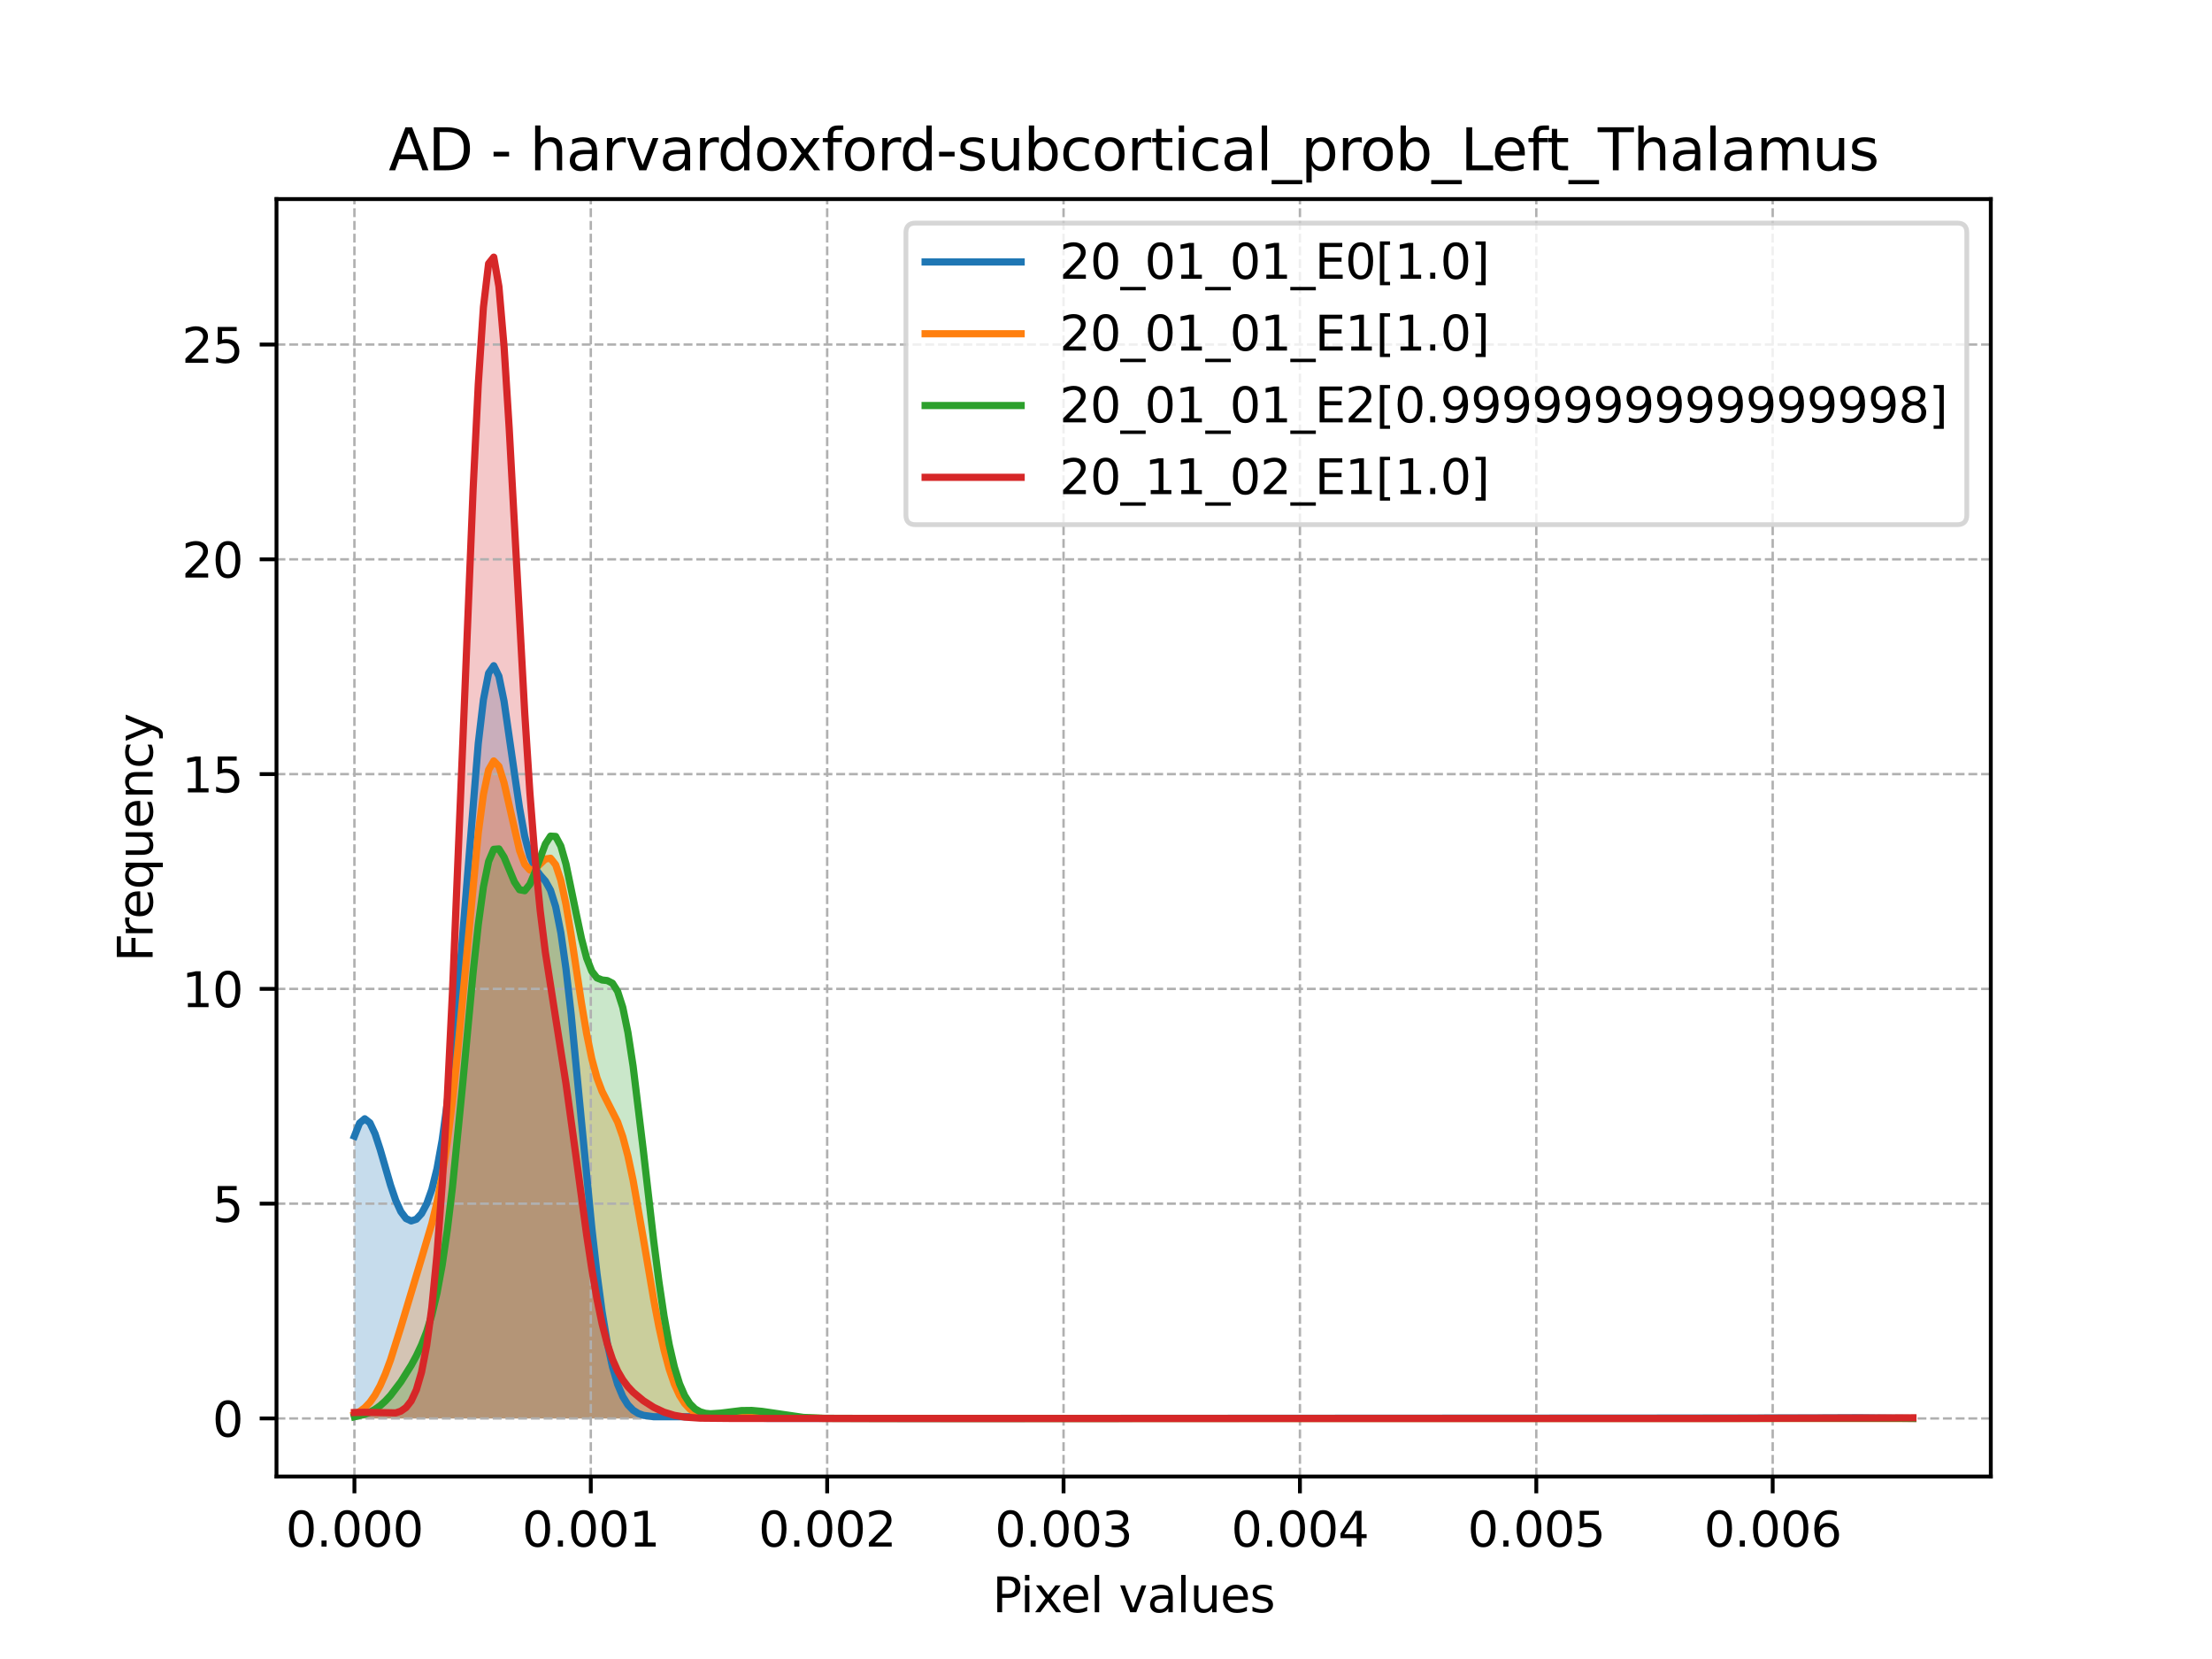 <?xml version="1.0" encoding="utf-8" standalone="no"?>
<!DOCTYPE svg PUBLIC "-//W3C//DTD SVG 1.1//EN"
  "http://www.w3.org/Graphics/SVG/1.1/DTD/svg11.dtd">
<svg xmlns:xlink="http://www.w3.org/1999/xlink" width="460.8pt" height="345.6pt" viewBox="0 0 460.8 345.6" xmlns="http://www.w3.org/2000/svg" version="1.1">
 <defs>
  <style type="text/css">*{stroke-linejoin: round; stroke-linecap: butt}</style>
 </defs>
 <g id="figure_1">
  <g id="patch_1">
   <path d="M 0 345.6 
L 460.8 345.6 
L 460.8 0 
L 0 0 
z
" style="fill: #ffffff"/>
  </g>
  <g id="axes_1">
   <g id="patch_2">
    <path d="M 57.6 307.584 
L 414.72 307.584 
L 414.72 41.472 
L 57.6 41.472 
z
" style="fill: #ffffff"/>
   </g>
   <g id="PolyCollection_1">
    <path d="M 73.833 236.685 
L 73.833 295.488 
L 74.908 295.488 
L 75.983 295.488 
L 77.058 295.488 
L 78.133 295.488 
L 79.208 295.488 
L 80.283 295.488 
L 81.358 295.488 
L 82.433 295.488 
L 83.508 295.488 
L 84.583 295.488 
L 85.658 295.488 
L 86.733 295.488 
L 87.808 295.488 
L 88.883 295.488 
L 89.958 295.488 
L 91.033 295.488 
L 92.108 295.488 
L 93.183 295.488 
L 94.258 295.488 
L 95.333 295.488 
L 96.408 295.488 
L 97.483 295.488 
L 98.558 295.488 
L 99.633 295.488 
L 100.708 295.488 
L 101.783 295.488 
L 102.858 295.488 
L 103.933 295.488 
L 105.008 295.488 
L 106.083 295.488 
L 107.158 295.488 
L 108.233 295.488 
L 109.308 295.488 
L 110.383 295.488 
L 111.458 295.488 
L 112.533 295.488 
L 113.608 295.488 
L 114.683 295.488 
L 115.758 295.488 
L 116.833 295.488 
L 117.908 295.488 
L 118.983 295.488 
L 120.058 295.488 
L 121.133 295.488 
L 122.208 295.488 
L 123.283 295.488 
L 124.358 295.488 
L 125.433 295.488 
L 126.508 295.488 
L 127.583 295.488 
L 128.658 295.488 
L 129.734 295.488 
L 130.809 295.488 
L 131.884 295.488 
L 132.959 295.488 
L 134.034 295.488 
L 135.109 295.488 
L 136.184 295.488 
L 137.259 295.488 
L 138.334 295.488 
L 139.409 295.488 
L 140.484 295.488 
L 141.559 295.488 
L 142.634 295.488 
L 143.709 295.488 
L 144.784 295.488 
L 145.859 295.488 
L 146.934 295.488 
L 148.009 295.488 
L 149.084 295.488 
L 150.159 295.488 
L 151.234 295.488 
L 152.309 295.488 
L 153.384 295.488 
L 154.459 295.488 
L 155.534 295.488 
L 156.609 295.488 
L 157.684 295.488 
L 158.759 295.488 
L 159.834 295.488 
L 160.909 295.488 
L 161.984 295.488 
L 163.059 295.488 
L 164.134 295.488 
L 165.209 295.488 
L 166.284 295.488 
L 167.359 295.488 
L 168.434 295.488 
L 169.509 295.488 
L 170.584 295.488 
L 171.659 295.488 
L 172.734 295.488 
L 173.809 295.488 
L 174.884 295.488 
L 175.959 295.488 
L 177.034 295.488 
L 178.109 295.488 
L 179.184 295.488 
L 180.259 295.488 
L 181.334 295.488 
L 182.409 295.488 
L 183.484 295.488 
L 184.559 295.488 
L 185.634 295.488 
L 186.709 295.488 
L 187.784 295.488 
L 188.859 295.488 
L 189.934 295.488 
L 191.009 295.488 
L 192.084 295.488 
L 193.159 295.488 
L 194.234 295.488 
L 195.309 295.488 
L 196.384 295.488 
L 197.459 295.488 
L 198.534 295.488 
L 199.609 295.488 
L 200.685 295.488 
L 201.76 295.488 
L 202.835 295.488 
L 203.91 295.488 
L 204.985 295.488 
L 206.06 295.488 
L 207.135 295.488 
L 208.21 295.488 
L 209.285 295.488 
L 210.36 295.488 
L 211.435 295.488 
L 212.51 295.488 
L 213.585 295.488 
L 214.66 295.488 
L 215.735 295.488 
L 216.81 295.488 
L 217.885 295.488 
L 218.96 295.488 
L 220.035 295.488 
L 221.11 295.488 
L 222.185 295.488 
L 223.26 295.488 
L 224.335 295.488 
L 225.41 295.488 
L 226.485 295.488 
L 227.56 295.488 
L 228.635 295.488 
L 229.71 295.488 
L 230.785 295.488 
L 231.86 295.488 
L 232.935 295.488 
L 234.01 295.488 
L 235.085 295.488 
L 236.16 295.488 
L 237.235 295.488 
L 238.31 295.488 
L 239.385 295.488 
L 240.46 295.488 
L 241.535 295.488 
L 242.61 295.488 
L 243.685 295.488 
L 244.76 295.488 
L 245.835 295.488 
L 246.91 295.488 
L 247.985 295.488 
L 249.06 295.488 
L 250.135 295.488 
L 251.21 295.488 
L 252.285 295.488 
L 253.36 295.488 
L 254.435 295.488 
L 255.51 295.488 
L 256.585 295.488 
L 257.66 295.488 
L 258.735 295.488 
L 259.81 295.488 
L 260.885 295.488 
L 261.96 295.488 
L 263.035 295.488 
L 264.11 295.488 
L 265.185 295.488 
L 266.26 295.488 
L 267.335 295.488 
L 268.41 295.488 
L 269.485 295.488 
L 270.56 295.488 
L 271.635 295.488 
L 272.711 295.488 
L 273.786 295.488 
L 274.861 295.488 
L 275.936 295.488 
L 277.011 295.488 
L 278.086 295.488 
L 279.161 295.488 
L 280.236 295.488 
L 281.311 295.488 
L 282.386 295.488 
L 283.461 295.488 
L 284.536 295.488 
L 285.611 295.488 
L 286.686 295.488 
L 287.761 295.488 
L 288.836 295.488 
L 289.911 295.488 
L 290.986 295.488 
L 292.061 295.488 
L 293.136 295.488 
L 294.211 295.488 
L 295.286 295.488 
L 296.361 295.488 
L 297.436 295.488 
L 298.511 295.488 
L 299.586 295.488 
L 300.661 295.488 
L 301.736 295.488 
L 302.811 295.488 
L 303.886 295.488 
L 304.961 295.488 
L 306.036 295.488 
L 307.111 295.488 
L 308.186 295.488 
L 309.261 295.488 
L 310.336 295.488 
L 311.411 295.488 
L 312.486 295.488 
L 313.561 295.488 
L 314.636 295.488 
L 315.711 295.488 
L 316.786 295.488 
L 317.861 295.488 
L 318.936 295.488 
L 320.011 295.488 
L 321.086 295.488 
L 322.161 295.488 
L 323.236 295.488 
L 324.311 295.488 
L 325.386 295.488 
L 326.461 295.488 
L 327.536 295.488 
L 328.611 295.488 
L 329.686 295.488 
L 330.761 295.488 
L 331.836 295.488 
L 332.911 295.488 
L 333.986 295.488 
L 335.061 295.488 
L 336.136 295.488 
L 337.211 295.488 
L 338.286 295.488 
L 339.361 295.488 
L 340.436 295.488 
L 341.511 295.488 
L 342.586 295.488 
L 343.662 295.488 
L 344.737 295.488 
L 345.812 295.488 
L 346.887 295.488 
L 347.962 295.488 
L 349.037 295.488 
L 350.112 295.488 
L 351.187 295.488 
L 352.262 295.488 
L 353.337 295.488 
L 354.412 295.488 
L 355.487 295.488 
L 356.562 295.488 
L 357.637 295.488 
L 358.712 295.488 
L 359.787 295.488 
L 360.862 295.488 
L 361.937 295.488 
L 363.012 295.488 
L 364.087 295.488 
L 365.162 295.488 
L 366.237 295.488 
L 367.312 295.488 
L 368.387 295.488 
L 369.462 295.488 
L 370.537 295.488 
L 371.612 295.488 
L 372.687 295.488 
L 373.762 295.488 
L 374.837 295.488 
L 375.912 295.488 
L 376.987 295.488 
L 378.062 295.488 
L 379.137 295.488 
L 380.212 295.488 
L 381.287 295.488 
L 382.362 295.488 
L 383.437 295.488 
L 384.512 295.488 
L 385.587 295.488 
L 386.662 295.488 
L 387.737 295.488 
L 388.812 295.488 
L 389.887 295.488 
L 390.962 295.488 
L 392.037 295.488 
L 393.112 295.488 
L 394.187 295.488 
L 395.262 295.488 
L 396.337 295.488 
L 397.412 295.488 
L 398.487 295.488 
L 398.487 295.481 
L 398.487 295.481 
L 397.412 295.478 
L 396.337 295.473 
L 395.262 295.468 
L 394.187 295.46 
L 393.112 295.45 
L 392.037 295.437 
L 390.962 295.423 
L 389.887 295.406 
L 388.812 295.39 
L 387.737 295.373 
L 386.662 295.358 
L 385.587 295.346 
L 384.512 295.339 
L 383.437 295.336 
L 382.362 295.339 
L 381.287 295.347 
L 380.212 295.36 
L 379.137 295.375 
L 378.062 295.392 
L 376.987 295.409 
L 375.912 295.425 
L 374.837 295.44 
L 373.762 295.453 
L 372.687 295.463 
L 371.612 295.471 
L 370.537 295.477 
L 369.462 295.481 
L 368.387 295.484 
L 367.312 295.485 
L 366.237 295.486 
L 365.162 295.487 
L 364.087 295.488 
L 363.012 295.488 
L 361.937 295.488 
L 360.862 295.488 
L 359.787 295.488 
L 358.712 295.488 
L 357.637 295.488 
L 356.562 295.488 
L 355.487 295.488 
L 354.412 295.488 
L 353.337 295.488 
L 352.262 295.488 
L 351.187 295.488 
L 350.112 295.488 
L 349.037 295.488 
L 347.962 295.488 
L 346.887 295.488 
L 345.812 295.488 
L 344.737 295.488 
L 343.662 295.488 
L 342.586 295.488 
L 341.511 295.488 
L 340.436 295.488 
L 339.361 295.488 
L 338.286 295.488 
L 337.211 295.488 
L 336.136 295.488 
L 335.061 295.488 
L 333.986 295.488 
L 332.911 295.488 
L 331.836 295.488 
L 330.761 295.488 
L 329.686 295.488 
L 328.611 295.488 
L 327.536 295.488 
L 326.461 295.488 
L 325.386 295.488 
L 324.311 295.488 
L 323.236 295.488 
L 322.161 295.488 
L 321.086 295.488 
L 320.011 295.488 
L 318.936 295.488 
L 317.861 295.488 
L 316.786 295.488 
L 315.711 295.488 
L 314.636 295.488 
L 313.561 295.488 
L 312.486 295.488 
L 311.411 295.488 
L 310.336 295.488 
L 309.261 295.488 
L 308.186 295.488 
L 307.111 295.488 
L 306.036 295.488 
L 304.961 295.488 
L 303.886 295.488 
L 302.811 295.488 
L 301.736 295.488 
L 300.661 295.488 
L 299.586 295.488 
L 298.511 295.488 
L 297.436 295.488 
L 296.361 295.488 
L 295.286 295.488 
L 294.211 295.488 
L 293.136 295.488 
L 292.061 295.488 
L 290.986 295.488 
L 289.911 295.488 
L 288.836 295.488 
L 287.761 295.488 
L 286.686 295.488 
L 285.611 295.488 
L 284.536 295.488 
L 283.461 295.488 
L 282.386 295.488 
L 281.311 295.488 
L 280.236 295.488 
L 279.161 295.488 
L 278.086 295.488 
L 277.011 295.488 
L 275.936 295.488 
L 274.861 295.488 
L 273.786 295.488 
L 272.711 295.488 
L 271.635 295.488 
L 270.56 295.488 
L 269.485 295.488 
L 268.41 295.488 
L 267.335 295.488 
L 266.26 295.488 
L 265.185 295.488 
L 264.11 295.488 
L 263.035 295.488 
L 261.96 295.488 
L 260.885 295.488 
L 259.81 295.488 
L 258.735 295.488 
L 257.66 295.488 
L 256.585 295.488 
L 255.51 295.488 
L 254.435 295.488 
L 253.36 295.488 
L 252.285 295.488 
L 251.21 295.488 
L 250.135 295.488 
L 249.06 295.488 
L 247.985 295.488 
L 246.91 295.488 
L 245.835 295.488 
L 244.76 295.488 
L 243.685 295.488 
L 242.61 295.488 
L 241.535 295.488 
L 240.46 295.488 
L 239.385 295.488 
L 238.31 295.488 
L 237.235 295.488 
L 236.16 295.488 
L 235.085 295.488 
L 234.01 295.488 
L 232.935 295.488 
L 231.86 295.488 
L 230.785 295.488 
L 229.71 295.488 
L 228.635 295.488 
L 227.56 295.488 
L 226.485 295.488 
L 225.41 295.488 
L 224.335 295.488 
L 223.26 295.488 
L 222.185 295.488 
L 221.11 295.488 
L 220.035 295.488 
L 218.96 295.488 
L 217.885 295.488 
L 216.81 295.488 
L 215.735 295.488 
L 214.66 295.488 
L 213.585 295.488 
L 212.51 295.488 
L 211.435 295.488 
L 210.36 295.488 
L 209.285 295.488 
L 208.21 295.488 
L 207.135 295.488 
L 206.06 295.488 
L 204.985 295.488 
L 203.91 295.488 
L 202.835 295.488 
L 201.76 295.488 
L 200.685 295.488 
L 199.609 295.488 
L 198.534 295.488 
L 197.459 295.488 
L 196.384 295.488 
L 195.309 295.488 
L 194.234 295.488 
L 193.159 295.488 
L 192.084 295.488 
L 191.009 295.488 
L 189.934 295.488 
L 188.859 295.488 
L 187.784 295.488 
L 186.709 295.488 
L 185.634 295.488 
L 184.559 295.488 
L 183.484 295.488 
L 182.409 295.488 
L 181.334 295.488 
L 180.259 295.488 
L 179.184 295.488 
L 178.109 295.488 
L 177.034 295.488 
L 175.959 295.488 
L 174.884 295.488 
L 173.809 295.488 
L 172.734 295.488 
L 171.659 295.488 
L 170.584 295.488 
L 169.509 295.487 
L 168.434 295.487 
L 167.359 295.486 
L 166.284 295.486 
L 165.209 295.485 
L 164.134 295.483 
L 163.059 295.482 
L 161.984 295.48 
L 160.909 295.477 
L 159.834 295.474 
L 158.759 295.47 
L 157.684 295.465 
L 156.609 295.458 
L 155.534 295.448 
L 154.459 295.434 
L 153.384 295.416 
L 152.309 295.392 
L 151.234 295.362 
L 150.159 295.326 
L 149.084 295.286 
L 148.009 295.243 
L 146.934 295.2 
L 145.859 295.161 
L 144.784 295.129 
L 143.709 295.107 
L 142.634 295.097 
L 141.559 295.1 
L 140.484 295.114 
L 139.409 295.134 
L 138.334 295.153 
L 137.259 295.159 
L 136.184 295.132 
L 135.109 295.04 
L 134.034 294.836 
L 132.959 294.447 
L 131.884 293.769 
L 130.809 292.659 
L 129.734 290.932 
L 128.658 288.365 
L 127.583 284.716 
L 126.508 279.752 
L 125.433 273.292 
L 124.358 265.265 
L 123.283 255.755 
L 122.208 245.045 
L 121.133 233.619 
L 120.058 222.128 
L 118.983 211.306 
L 117.908 201.856 
L 116.833 194.304 
L 115.758 188.887 
L 114.683 185.469 
L 113.608 183.545 
L 112.533 182.32 
L 111.458 180.873 
L 110.383 178.358 
L 109.308 174.21 
L 108.233 168.306 
L 107.158 161.032 
L 106.083 153.239 
L 105.008 146.1 
L 103.933 140.878 
L 102.858 138.68 
L 101.783 140.232 
L 100.708 145.742 
L 99.633 154.862 
L 98.558 166.773 
L 97.483 180.352 
L 96.408 194.385 
L 95.333 207.77 
L 94.258 219.681 
L 93.183 229.64 
L 92.108 237.519 
L 91.033 243.462 
L 89.958 247.775 
L 88.883 250.801 
L 87.808 252.818 
L 86.733 253.989 
L 85.658 254.346 
L 84.583 253.841 
L 83.508 252.409 
L 82.433 250.05 
L 81.358 246.893 
L 80.283 243.226 
L 79.208 239.484 
L 78.133 236.196 
L 77.058 233.902 
L 75.983 233.06 
L 74.908 233.961 
L 73.833 236.685 
z
" clip-path="url(#pfddb745ac1)" style="fill: #1f77b4; fill-opacity: 0.25"/>
   </g>
   <g id="PolyCollection_2">
    <path d="M 73.833 294.608 
L 73.833 295.488 
L 74.908 295.488 
L 75.983 295.488 
L 77.058 295.488 
L 78.133 295.488 
L 79.208 295.488 
L 80.283 295.488 
L 81.358 295.488 
L 82.433 295.488 
L 83.508 295.488 
L 84.583 295.488 
L 85.658 295.488 
L 86.733 295.488 
L 87.808 295.488 
L 88.883 295.488 
L 89.958 295.488 
L 91.033 295.488 
L 92.108 295.488 
L 93.183 295.488 
L 94.258 295.488 
L 95.333 295.488 
L 96.408 295.488 
L 97.483 295.488 
L 98.558 295.488 
L 99.633 295.488 
L 100.708 295.488 
L 101.783 295.488 
L 102.858 295.488 
L 103.933 295.488 
L 105.008 295.488 
L 106.083 295.488 
L 107.158 295.488 
L 108.233 295.488 
L 109.308 295.488 
L 110.383 295.488 
L 111.458 295.488 
L 112.533 295.488 
L 113.608 295.488 
L 114.683 295.488 
L 115.758 295.488 
L 116.833 295.488 
L 117.908 295.488 
L 118.983 295.488 
L 120.058 295.488 
L 121.133 295.488 
L 122.208 295.488 
L 123.283 295.488 
L 124.358 295.488 
L 125.433 295.488 
L 126.508 295.488 
L 127.583 295.488 
L 128.658 295.488 
L 129.734 295.488 
L 130.809 295.488 
L 131.884 295.488 
L 132.959 295.488 
L 134.034 295.488 
L 135.109 295.488 
L 136.184 295.488 
L 137.259 295.488 
L 138.334 295.488 
L 139.409 295.488 
L 140.484 295.488 
L 141.559 295.488 
L 142.634 295.488 
L 143.709 295.488 
L 144.784 295.488 
L 145.859 295.488 
L 146.934 295.488 
L 148.009 295.488 
L 149.084 295.488 
L 150.159 295.488 
L 151.234 295.488 
L 152.309 295.488 
L 153.384 295.488 
L 154.459 295.488 
L 155.534 295.488 
L 156.609 295.488 
L 157.684 295.488 
L 158.759 295.488 
L 159.834 295.488 
L 160.909 295.488 
L 161.984 295.488 
L 163.059 295.488 
L 164.134 295.488 
L 165.209 295.488 
L 166.284 295.488 
L 167.359 295.488 
L 168.434 295.488 
L 169.509 295.488 
L 170.584 295.488 
L 171.659 295.488 
L 172.734 295.488 
L 173.809 295.488 
L 174.884 295.488 
L 175.959 295.488 
L 177.034 295.488 
L 178.109 295.488 
L 179.184 295.488 
L 180.259 295.488 
L 181.334 295.488 
L 182.409 295.488 
L 183.484 295.488 
L 184.559 295.488 
L 185.634 295.488 
L 186.709 295.488 
L 187.784 295.488 
L 188.859 295.488 
L 189.934 295.488 
L 191.009 295.488 
L 192.084 295.488 
L 193.159 295.488 
L 194.234 295.488 
L 195.309 295.488 
L 196.384 295.488 
L 197.459 295.488 
L 198.534 295.488 
L 199.609 295.488 
L 200.685 295.488 
L 201.76 295.488 
L 202.835 295.488 
L 203.91 295.488 
L 204.985 295.488 
L 206.06 295.488 
L 207.135 295.488 
L 208.21 295.488 
L 209.285 295.488 
L 210.36 295.488 
L 211.435 295.488 
L 212.51 295.488 
L 213.585 295.488 
L 214.66 295.488 
L 215.735 295.488 
L 216.81 295.488 
L 217.885 295.488 
L 218.96 295.488 
L 220.035 295.488 
L 221.11 295.488 
L 222.185 295.488 
L 223.26 295.488 
L 224.335 295.488 
L 225.41 295.488 
L 226.485 295.488 
L 227.56 295.488 
L 228.635 295.488 
L 229.71 295.488 
L 230.785 295.488 
L 231.86 295.488 
L 232.935 295.488 
L 234.01 295.488 
L 235.085 295.488 
L 236.16 295.488 
L 237.235 295.488 
L 238.31 295.488 
L 239.385 295.488 
L 240.46 295.488 
L 241.535 295.488 
L 242.61 295.488 
L 243.685 295.488 
L 244.76 295.488 
L 245.835 295.488 
L 246.91 295.488 
L 247.985 295.488 
L 249.06 295.488 
L 250.135 295.488 
L 251.21 295.488 
L 252.285 295.488 
L 253.36 295.488 
L 254.435 295.488 
L 255.51 295.488 
L 256.585 295.488 
L 257.66 295.488 
L 258.735 295.488 
L 259.81 295.488 
L 260.885 295.488 
L 261.96 295.488 
L 263.035 295.488 
L 264.11 295.488 
L 265.185 295.488 
L 266.26 295.488 
L 267.335 295.488 
L 268.41 295.488 
L 269.485 295.488 
L 270.56 295.488 
L 271.635 295.488 
L 272.711 295.488 
L 273.786 295.488 
L 274.861 295.488 
L 275.936 295.488 
L 277.011 295.488 
L 278.086 295.488 
L 279.161 295.488 
L 280.236 295.488 
L 281.311 295.488 
L 282.386 295.488 
L 283.461 295.488 
L 284.536 295.488 
L 285.611 295.488 
L 286.686 295.488 
L 287.761 295.488 
L 288.836 295.488 
L 289.911 295.488 
L 290.986 295.488 
L 292.061 295.488 
L 293.136 295.488 
L 294.211 295.488 
L 295.286 295.488 
L 296.361 295.488 
L 297.436 295.488 
L 298.511 295.488 
L 299.586 295.488 
L 300.661 295.488 
L 301.736 295.488 
L 302.811 295.488 
L 303.886 295.488 
L 304.961 295.488 
L 306.036 295.488 
L 307.111 295.488 
L 308.186 295.488 
L 309.261 295.488 
L 310.336 295.488 
L 311.411 295.488 
L 312.486 295.488 
L 313.561 295.488 
L 314.636 295.488 
L 315.711 295.488 
L 316.786 295.488 
L 317.861 295.488 
L 318.936 295.488 
L 320.011 295.488 
L 321.086 295.488 
L 322.161 295.488 
L 323.236 295.488 
L 324.311 295.488 
L 325.386 295.488 
L 326.461 295.488 
L 327.536 295.488 
L 328.611 295.488 
L 329.686 295.488 
L 330.761 295.488 
L 331.836 295.488 
L 332.911 295.488 
L 333.986 295.488 
L 335.061 295.488 
L 336.136 295.488 
L 337.211 295.488 
L 338.286 295.488 
L 339.361 295.488 
L 340.436 295.488 
L 341.511 295.488 
L 342.586 295.488 
L 343.662 295.488 
L 344.737 295.488 
L 345.812 295.488 
L 346.887 295.488 
L 347.962 295.488 
L 349.037 295.488 
L 350.112 295.488 
L 351.187 295.488 
L 352.262 295.488 
L 353.337 295.488 
L 354.412 295.488 
L 355.487 295.488 
L 356.562 295.488 
L 357.637 295.488 
L 358.712 295.488 
L 359.787 295.488 
L 360.862 295.488 
L 361.937 295.488 
L 363.012 295.488 
L 364.087 295.488 
L 365.162 295.488 
L 366.237 295.488 
L 367.312 295.488 
L 368.387 295.488 
L 369.462 295.488 
L 370.537 295.488 
L 371.612 295.488 
L 372.687 295.488 
L 373.762 295.488 
L 374.837 295.488 
L 375.912 295.488 
L 376.987 295.488 
L 378.062 295.488 
L 379.137 295.488 
L 380.212 295.488 
L 381.287 295.488 
L 382.362 295.488 
L 383.437 295.488 
L 384.512 295.488 
L 385.587 295.488 
L 386.662 295.488 
L 387.737 295.488 
L 388.812 295.488 
L 389.887 295.488 
L 390.962 295.488 
L 392.037 295.488 
L 393.112 295.488 
L 394.187 295.488 
L 395.262 295.488 
L 396.337 295.488 
L 397.412 295.488 
L 398.487 295.488 
L 398.487 295.488 
L 398.487 295.488 
L 397.412 295.488 
L 396.337 295.488 
L 395.262 295.488 
L 394.187 295.488 
L 393.112 295.488 
L 392.037 295.488 
L 390.962 295.488 
L 389.887 295.488 
L 388.812 295.488 
L 387.737 295.488 
L 386.662 295.488 
L 385.587 295.488 
L 384.512 295.488 
L 383.437 295.488 
L 382.362 295.488 
L 381.287 295.488 
L 380.212 295.488 
L 379.137 295.488 
L 378.062 295.488 
L 376.987 295.488 
L 375.912 295.488 
L 374.837 295.488 
L 373.762 295.488 
L 372.687 295.488 
L 371.612 295.488 
L 370.537 295.488 
L 369.462 295.488 
L 368.387 295.488 
L 367.312 295.487 
L 366.237 295.487 
L 365.162 295.487 
L 364.087 295.487 
L 363.012 295.486 
L 361.937 295.486 
L 360.862 295.485 
L 359.787 295.485 
L 358.712 295.485 
L 357.637 295.484 
L 356.562 295.484 
L 355.487 295.484 
L 354.412 295.484 
L 353.337 295.484 
L 352.262 295.485 
L 351.187 295.485 
L 350.112 295.485 
L 349.037 295.485 
L 347.962 295.485 
L 346.887 295.485 
L 345.812 295.485 
L 344.737 295.485 
L 343.662 295.485 
L 342.586 295.485 
L 341.511 295.485 
L 340.436 295.485 
L 339.361 295.485 
L 338.286 295.485 
L 337.211 295.485 
L 336.136 295.485 
L 335.061 295.485 
L 333.986 295.485 
L 332.911 295.485 
L 331.836 295.485 
L 330.761 295.485 
L 329.686 295.485 
L 328.611 295.485 
L 327.536 295.485 
L 326.461 295.485 
L 325.386 295.485 
L 324.311 295.485 
L 323.236 295.485 
L 322.161 295.485 
L 321.086 295.485 
L 320.011 295.485 
L 318.936 295.485 
L 317.861 295.485 
L 316.786 295.485 
L 315.711 295.485 
L 314.636 295.485 
L 313.561 295.485 
L 312.486 295.485 
L 311.411 295.485 
L 310.336 295.485 
L 309.261 295.485 
L 308.186 295.485 
L 307.111 295.485 
L 306.036 295.485 
L 304.961 295.485 
L 303.886 295.485 
L 302.811 295.485 
L 301.736 295.485 
L 300.661 295.485 
L 299.586 295.485 
L 298.511 295.485 
L 297.436 295.485 
L 296.361 295.485 
L 295.286 295.485 
L 294.211 295.485 
L 293.136 295.485 
L 292.061 295.485 
L 290.986 295.485 
L 289.911 295.485 
L 288.836 295.485 
L 287.761 295.485 
L 286.686 295.485 
L 285.611 295.485 
L 284.536 295.485 
L 283.461 295.485 
L 282.386 295.485 
L 281.311 295.485 
L 280.236 295.485 
L 279.161 295.485 
L 278.086 295.485 
L 277.011 295.485 
L 275.936 295.485 
L 274.861 295.485 
L 273.786 295.485 
L 272.711 295.485 
L 271.635 295.485 
L 270.56 295.485 
L 269.485 295.485 
L 268.41 295.485 
L 267.335 295.485 
L 266.26 295.485 
L 265.185 295.485 
L 264.11 295.485 
L 263.035 295.485 
L 261.96 295.485 
L 260.885 295.485 
L 259.81 295.485 
L 258.735 295.485 
L 257.66 295.485 
L 256.585 295.485 
L 255.51 295.485 
L 254.435 295.485 
L 253.36 295.485 
L 252.285 295.485 
L 251.21 295.485 
L 250.135 295.485 
L 249.06 295.485 
L 247.985 295.485 
L 246.91 295.485 
L 245.835 295.485 
L 244.76 295.485 
L 243.685 295.485 
L 242.61 295.485 
L 241.535 295.485 
L 240.46 295.485 
L 239.385 295.485 
L 238.31 295.485 
L 237.235 295.485 
L 236.16 295.485 
L 235.085 295.485 
L 234.01 295.485 
L 232.935 295.485 
L 231.86 295.485 
L 230.785 295.485 
L 229.71 295.485 
L 228.635 295.485 
L 227.56 295.485 
L 226.485 295.485 
L 225.41 295.485 
L 224.335 295.485 
L 223.26 295.485 
L 222.185 295.485 
L 221.11 295.485 
L 220.035 295.485 
L 218.96 295.485 
L 217.885 295.485 
L 216.81 295.485 
L 215.735 295.485 
L 214.66 295.485 
L 213.585 295.485 
L 212.51 295.485 
L 211.435 295.485 
L 210.36 295.485 
L 209.285 295.485 
L 208.21 295.485 
L 207.135 295.485 
L 206.06 295.485 
L 204.985 295.485 
L 203.91 295.485 
L 202.835 295.485 
L 201.76 295.485 
L 200.685 295.485 
L 199.609 295.485 
L 198.534 295.485 
L 197.459 295.485 
L 196.384 295.485 
L 195.309 295.485 
L 194.234 295.485 
L 193.159 295.485 
L 192.084 295.485 
L 191.009 295.485 
L 189.934 295.484 
L 188.859 295.484 
L 187.784 295.484 
L 186.709 295.484 
L 185.634 295.484 
L 184.559 295.484 
L 183.484 295.484 
L 182.409 295.484 
L 181.334 295.484 
L 180.259 295.484 
L 179.184 295.484 
L 178.109 295.485 
L 177.034 295.485 
L 175.959 295.485 
L 174.884 295.485 
L 173.809 295.485 
L 172.734 295.483 
L 171.659 295.48 
L 170.584 295.476 
L 169.509 295.469 
L 168.434 295.459 
L 167.359 295.445 
L 166.284 295.426 
L 165.209 295.402 
L 164.134 295.373 
L 163.059 295.339 
L 161.984 295.301 
L 160.909 295.263 
L 159.834 295.226 
L 158.759 295.194 
L 157.684 295.169 
L 156.609 295.155 
L 155.534 295.151 
L 154.459 295.158 
L 153.384 295.175 
L 152.309 295.197 
L 151.234 295.218 
L 150.159 295.228 
L 149.084 295.213 
L 148.009 295.15 
L 146.934 295.007 
L 145.859 294.736 
L 144.784 294.269 
L 143.709 293.516 
L 142.634 292.365 
L 141.559 290.685 
L 140.484 288.342 
L 139.409 285.216 
L 138.334 281.23 
L 137.259 276.378 
L 136.184 270.754 
L 135.109 264.558 
L 134.034 258.097 
L 132.959 251.743 
L 131.884 245.883 
L 130.809 240.839 
L 129.734 236.795 
L 128.658 233.741 
L 127.583 231.449 
L 126.508 229.504 
L 125.433 227.375 
L 124.358 224.535 
L 123.283 220.58 
L 122.208 215.348 
L 121.133 208.976 
L 120.058 201.904 
L 118.983 194.794 
L 117.908 188.396 
L 116.833 183.375 
L 115.758 180.151 
L 114.683 178.786 
L 113.608 178.947 
L 112.533 179.972 
L 111.458 181.015 
L 110.383 181.242 
L 109.308 180.041 
L 108.233 177.183 
L 107.158 172.904 
L 106.083 167.878 
L 105.008 163.09 
L 103.933 159.642 
L 102.858 158.517 
L 101.783 160.386 
L 100.708 165.474 
L 99.633 173.526 
L 98.558 183.874 
L 97.483 195.582 
L 96.408 207.635 
L 95.333 219.115 
L 94.258 229.348 
L 93.183 237.971 
L 92.108 244.939 
L 91.033 250.459 
L 89.958 254.898 
L 88.883 258.67 
L 87.808 262.148 
L 86.733 265.595 
L 85.658 269.141 
L 84.583 272.79 
L 83.508 276.455 
L 82.433 279.999 
L 81.358 283.28 
L 80.283 286.181 
L 79.208 288.63 
L 78.133 290.607 
L 77.058 292.134 
L 75.983 293.263 
L 74.908 294.064 
L 73.833 294.608 
z
" clip-path="url(#pfddb745ac1)" style="fill: #ff7f0e; fill-opacity: 0.25"/>
   </g>
   <g id="PolyCollection_3">
    <path d="M 73.833 295.147 
L 73.833 295.488 
L 74.908 295.488 
L 75.983 295.488 
L 77.058 295.488 
L 78.133 295.488 
L 79.208 295.488 
L 80.283 295.488 
L 81.358 295.488 
L 82.433 295.488 
L 83.508 295.488 
L 84.583 295.488 
L 85.658 295.488 
L 86.733 295.488 
L 87.808 295.488 
L 88.883 295.488 
L 89.958 295.488 
L 91.033 295.488 
L 92.108 295.488 
L 93.183 295.488 
L 94.258 295.488 
L 95.333 295.488 
L 96.408 295.488 
L 97.483 295.488 
L 98.558 295.488 
L 99.633 295.488 
L 100.708 295.488 
L 101.783 295.488 
L 102.858 295.488 
L 103.933 295.488 
L 105.008 295.488 
L 106.083 295.488 
L 107.158 295.488 
L 108.233 295.488 
L 109.308 295.488 
L 110.383 295.488 
L 111.458 295.488 
L 112.533 295.488 
L 113.608 295.488 
L 114.683 295.488 
L 115.758 295.488 
L 116.833 295.488 
L 117.908 295.488 
L 118.983 295.488 
L 120.058 295.488 
L 121.133 295.488 
L 122.208 295.488 
L 123.283 295.488 
L 124.358 295.488 
L 125.433 295.488 
L 126.508 295.488 
L 127.583 295.488 
L 128.658 295.488 
L 129.734 295.488 
L 130.809 295.488 
L 131.884 295.488 
L 132.959 295.488 
L 134.034 295.488 
L 135.109 295.488 
L 136.184 295.488 
L 137.259 295.488 
L 138.334 295.488 
L 139.409 295.488 
L 140.484 295.488 
L 141.559 295.488 
L 142.634 295.488 
L 143.709 295.488 
L 144.784 295.488 
L 145.859 295.488 
L 146.934 295.488 
L 148.009 295.488 
L 149.084 295.488 
L 150.159 295.488 
L 151.234 295.488 
L 152.309 295.488 
L 153.384 295.488 
L 154.459 295.488 
L 155.534 295.488 
L 156.609 295.488 
L 157.684 295.488 
L 158.759 295.488 
L 159.834 295.488 
L 160.909 295.488 
L 161.984 295.488 
L 163.059 295.488 
L 164.134 295.488 
L 165.209 295.488 
L 166.284 295.488 
L 167.359 295.488 
L 168.434 295.488 
L 169.509 295.488 
L 170.584 295.488 
L 171.659 295.488 
L 172.734 295.488 
L 173.809 295.488 
L 174.884 295.488 
L 175.959 295.488 
L 177.034 295.488 
L 178.109 295.488 
L 179.184 295.488 
L 180.259 295.488 
L 181.334 295.488 
L 182.409 295.488 
L 183.484 295.488 
L 184.559 295.488 
L 185.634 295.488 
L 186.709 295.488 
L 187.784 295.488 
L 188.859 295.488 
L 189.934 295.488 
L 191.009 295.488 
L 192.084 295.488 
L 193.159 295.488 
L 194.234 295.488 
L 195.309 295.488 
L 196.384 295.488 
L 197.459 295.488 
L 198.534 295.488 
L 199.609 295.488 
L 200.685 295.488 
L 201.76 295.488 
L 202.835 295.488 
L 203.91 295.488 
L 204.985 295.488 
L 206.06 295.488 
L 207.135 295.488 
L 208.21 295.488 
L 209.285 295.488 
L 210.36 295.488 
L 211.435 295.488 
L 212.51 295.488 
L 213.585 295.488 
L 214.66 295.488 
L 215.735 295.488 
L 216.81 295.488 
L 217.885 295.488 
L 218.96 295.488 
L 220.035 295.488 
L 221.11 295.488 
L 222.185 295.488 
L 223.26 295.488 
L 224.335 295.488 
L 225.41 295.488 
L 226.485 295.488 
L 227.56 295.488 
L 228.635 295.488 
L 229.71 295.488 
L 230.785 295.488 
L 231.86 295.488 
L 232.935 295.488 
L 234.01 295.488 
L 235.085 295.488 
L 236.16 295.488 
L 237.235 295.488 
L 238.31 295.488 
L 239.385 295.488 
L 240.46 295.488 
L 241.535 295.488 
L 242.61 295.488 
L 243.685 295.488 
L 244.76 295.488 
L 245.835 295.488 
L 246.91 295.488 
L 247.985 295.488 
L 249.06 295.488 
L 250.135 295.488 
L 251.21 295.488 
L 252.285 295.488 
L 253.36 295.488 
L 254.435 295.488 
L 255.51 295.488 
L 256.585 295.488 
L 257.66 295.488 
L 258.735 295.488 
L 259.81 295.488 
L 260.885 295.488 
L 261.96 295.488 
L 263.035 295.488 
L 264.11 295.488 
L 265.185 295.488 
L 266.26 295.488 
L 267.335 295.488 
L 268.41 295.488 
L 269.485 295.488 
L 270.56 295.488 
L 271.635 295.488 
L 272.711 295.488 
L 273.786 295.488 
L 274.861 295.488 
L 275.936 295.488 
L 277.011 295.488 
L 278.086 295.488 
L 279.161 295.488 
L 280.236 295.488 
L 281.311 295.488 
L 282.386 295.488 
L 283.461 295.488 
L 284.536 295.488 
L 285.611 295.488 
L 286.686 295.488 
L 287.761 295.488 
L 288.836 295.488 
L 289.911 295.488 
L 290.986 295.488 
L 292.061 295.488 
L 293.136 295.488 
L 294.211 295.488 
L 295.286 295.488 
L 296.361 295.488 
L 297.436 295.488 
L 298.511 295.488 
L 299.586 295.488 
L 300.661 295.488 
L 301.736 295.488 
L 302.811 295.488 
L 303.886 295.488 
L 304.961 295.488 
L 306.036 295.488 
L 307.111 295.488 
L 308.186 295.488 
L 309.261 295.488 
L 310.336 295.488 
L 311.411 295.488 
L 312.486 295.488 
L 313.561 295.488 
L 314.636 295.488 
L 315.711 295.488 
L 316.786 295.488 
L 317.861 295.488 
L 318.936 295.488 
L 320.011 295.488 
L 321.086 295.488 
L 322.161 295.488 
L 323.236 295.488 
L 324.311 295.488 
L 325.386 295.488 
L 326.461 295.488 
L 327.536 295.488 
L 328.611 295.488 
L 329.686 295.488 
L 330.761 295.488 
L 331.836 295.488 
L 332.911 295.488 
L 333.986 295.488 
L 335.061 295.488 
L 336.136 295.488 
L 337.211 295.488 
L 338.286 295.488 
L 339.361 295.488 
L 340.436 295.488 
L 341.511 295.488 
L 342.586 295.488 
L 343.662 295.488 
L 344.737 295.488 
L 345.812 295.488 
L 346.887 295.488 
L 347.962 295.488 
L 349.037 295.488 
L 350.112 295.488 
L 351.187 295.488 
L 352.262 295.488 
L 353.337 295.488 
L 354.412 295.488 
L 355.487 295.488 
L 356.562 295.488 
L 357.637 295.488 
L 358.712 295.488 
L 359.787 295.488 
L 360.862 295.488 
L 361.937 295.488 
L 363.012 295.488 
L 364.087 295.488 
L 365.162 295.488 
L 366.237 295.488 
L 367.312 295.488 
L 368.387 295.488 
L 369.462 295.488 
L 370.537 295.488 
L 371.612 295.488 
L 372.687 295.488 
L 373.762 295.488 
L 374.837 295.488 
L 375.912 295.488 
L 376.987 295.488 
L 378.062 295.488 
L 379.137 295.488 
L 380.212 295.488 
L 381.287 295.488 
L 382.362 295.488 
L 383.437 295.488 
L 384.512 295.488 
L 385.587 295.488 
L 386.662 295.488 
L 387.737 295.488 
L 388.812 295.488 
L 389.887 295.488 
L 390.962 295.488 
L 392.037 295.488 
L 393.112 295.488 
L 394.187 295.488 
L 395.262 295.488 
L 396.337 295.488 
L 397.412 295.488 
L 398.487 295.488 
L 398.487 295.468 
L 398.487 295.468 
L 397.412 295.467 
L 396.337 295.467 
L 395.262 295.468 
L 394.187 295.469 
L 393.112 295.471 
L 392.037 295.473 
L 390.962 295.476 
L 389.887 295.478 
L 388.812 295.48 
L 387.737 295.482 
L 386.662 295.484 
L 385.587 295.485 
L 384.512 295.486 
L 383.437 295.487 
L 382.362 295.487 
L 381.287 295.487 
L 380.212 295.487 
L 379.137 295.487 
L 378.062 295.487 
L 376.987 295.487 
L 375.912 295.487 
L 374.837 295.486 
L 373.762 295.486 
L 372.687 295.486 
L 371.612 295.486 
L 370.537 295.486 
L 369.462 295.486 
L 368.387 295.486 
L 367.312 295.486 
L 366.237 295.486 
L 365.162 295.486 
L 364.087 295.486 
L 363.012 295.486 
L 361.937 295.486 
L 360.862 295.486 
L 359.787 295.486 
L 358.712 295.486 
L 357.637 295.486 
L 356.562 295.486 
L 355.487 295.486 
L 354.412 295.486 
L 353.337 295.486 
L 352.262 295.486 
L 351.187 295.486 
L 350.112 295.486 
L 349.037 295.486 
L 347.962 295.486 
L 346.887 295.486 
L 345.812 295.486 
L 344.737 295.486 
L 343.662 295.486 
L 342.586 295.486 
L 341.511 295.486 
L 340.436 295.486 
L 339.361 295.486 
L 338.286 295.486 
L 337.211 295.486 
L 336.136 295.486 
L 335.061 295.486 
L 333.986 295.486 
L 332.911 295.486 
L 331.836 295.486 
L 330.761 295.486 
L 329.686 295.486 
L 328.611 295.486 
L 327.536 295.486 
L 326.461 295.486 
L 325.386 295.486 
L 324.311 295.486 
L 323.236 295.486 
L 322.161 295.486 
L 321.086 295.486 
L 320.011 295.486 
L 318.936 295.486 
L 317.861 295.486 
L 316.786 295.486 
L 315.711 295.486 
L 314.636 295.486 
L 313.561 295.486 
L 312.486 295.486 
L 311.411 295.486 
L 310.336 295.486 
L 309.261 295.486 
L 308.186 295.486 
L 307.111 295.486 
L 306.036 295.486 
L 304.961 295.486 
L 303.886 295.486 
L 302.811 295.486 
L 301.736 295.486 
L 300.661 295.486 
L 299.586 295.486 
L 298.511 295.486 
L 297.436 295.486 
L 296.361 295.486 
L 295.286 295.486 
L 294.211 295.486 
L 293.136 295.486 
L 292.061 295.486 
L 290.986 295.486 
L 289.911 295.486 
L 288.836 295.486 
L 287.761 295.486 
L 286.686 295.486 
L 285.611 295.486 
L 284.536 295.486 
L 283.461 295.486 
L 282.386 295.486 
L 281.311 295.486 
L 280.236 295.486 
L 279.161 295.486 
L 278.086 295.486 
L 277.011 295.486 
L 275.936 295.486 
L 274.861 295.486 
L 273.786 295.486 
L 272.711 295.486 
L 271.635 295.486 
L 270.56 295.486 
L 269.485 295.486 
L 268.41 295.486 
L 267.335 295.486 
L 266.26 295.486 
L 265.185 295.486 
L 264.11 295.486 
L 263.035 295.486 
L 261.96 295.486 
L 260.885 295.486 
L 259.81 295.486 
L 258.735 295.486 
L 257.66 295.486 
L 256.585 295.486 
L 255.51 295.486 
L 254.435 295.486 
L 253.36 295.486 
L 252.285 295.486 
L 251.21 295.486 
L 250.135 295.486 
L 249.06 295.486 
L 247.985 295.486 
L 246.91 295.486 
L 245.835 295.486 
L 244.76 295.486 
L 243.685 295.486 
L 242.61 295.486 
L 241.535 295.486 
L 240.46 295.486 
L 239.385 295.486 
L 238.31 295.486 
L 237.235 295.486 
L 236.16 295.486 
L 235.085 295.486 
L 234.01 295.486 
L 232.935 295.486 
L 231.86 295.486 
L 230.785 295.486 
L 229.71 295.486 
L 228.635 295.486 
L 227.56 295.486 
L 226.485 295.486 
L 225.41 295.486 
L 224.335 295.486 
L 223.26 295.486 
L 222.185 295.486 
L 221.11 295.486 
L 220.035 295.486 
L 218.96 295.486 
L 217.885 295.486 
L 216.81 295.486 
L 215.735 295.486 
L 214.66 295.486 
L 213.585 295.486 
L 212.51 295.486 
L 211.435 295.486 
L 210.36 295.486 
L 209.285 295.486 
L 208.21 295.486 
L 207.135 295.486 
L 206.06 295.486 
L 204.985 295.486 
L 203.91 295.486 
L 202.835 295.486 
L 201.76 295.486 
L 200.685 295.486 
L 199.609 295.486 
L 198.534 295.486 
L 197.459 295.486 
L 196.384 295.486 
L 195.309 295.486 
L 194.234 295.486 
L 193.159 295.486 
L 192.084 295.486 
L 191.009 295.486 
L 189.934 295.486 
L 188.859 295.486 
L 187.784 295.487 
L 186.709 295.487 
L 185.634 295.487 
L 184.559 295.487 
L 183.484 295.487 
L 182.409 295.487 
L 181.334 295.487 
L 180.259 295.487 
L 179.184 295.487 
L 178.109 295.486 
L 177.034 295.486 
L 175.959 295.484 
L 174.884 295.481 
L 173.809 295.476 
L 172.734 295.468 
L 171.659 295.453 
L 170.584 295.43 
L 169.509 295.396 
L 168.434 295.345 
L 167.359 295.274 
L 166.284 295.18 
L 165.209 295.059 
L 164.134 294.912 
L 163.059 294.742 
L 161.984 294.555 
L 160.909 294.363 
L 159.834 294.178 
L 158.759 294.017 
L 157.684 293.894 
L 156.609 293.821 
L 155.534 293.806 
L 154.459 293.848 
L 153.384 293.943 
L 152.309 294.077 
L 151.234 294.231 
L 150.159 294.379 
L 149.084 294.49 
L 148.009 294.522 
L 146.934 294.42 
L 145.859 294.108 
L 144.784 293.485 
L 143.709 292.417 
L 142.634 290.737 
L 141.559 288.255 
L 140.484 284.773 
L 139.409 280.114 
L 138.334 274.169 
L 137.259 266.935 
L 136.184 258.56 
L 135.109 249.36 
L 134.034 239.812 
L 132.959 230.511 
L 131.884 222.082 
L 130.809 215.075 
L 129.734 209.854 
L 128.658 206.51 
L 127.583 204.818 
L 126.508 204.268 
L 125.433 204.154 
L 124.358 203.72 
L 123.283 202.325 
L 122.208 199.595 
L 121.133 195.51 
L 120.058 190.425 
L 118.983 184.991 
L 117.908 180.012 
L 116.833 176.25 
L 115.758 174.246 
L 114.683 174.182 
L 113.608 175.83 
L 112.533 178.6 
L 111.458 181.677 
L 110.383 184.217 
L 109.308 185.55 
L 108.233 185.348 
L 107.158 183.714 
L 106.083 181.171 
L 105.008 178.554 
L 103.933 176.837 
L 102.858 176.925 
L 101.783 179.47 
L 100.708 184.75 
L 99.633 192.623 
L 98.558 202.579 
L 97.483 213.853 
L 96.408 225.579 
L 95.333 236.94 
L 94.258 247.288 
L 93.183 256.215 
L 92.108 263.564 
L 91.033 269.394 
L 89.958 273.914 
L 88.883 277.409 
L 87.808 280.171 
L 86.733 282.451 
L 85.658 284.43 
L 84.583 286.215 
L 83.508 287.855 
L 82.433 289.353 
L 81.358 290.691 
L 80.283 291.85 
L 79.208 292.817 
L 78.133 293.591 
L 77.058 294.187 
L 75.983 294.626 
L 74.908 294.936 
L 73.833 295.147 
z
" clip-path="url(#pfddb745ac1)" style="fill: #2ca02c; fill-opacity: 0.25"/>
   </g>
   <g id="PolyCollection_4">
    <path d="M 73.833 294.255 
L 73.833 295.488 
L 74.908 295.488 
L 75.983 295.488 
L 77.058 295.488 
L 78.133 295.488 
L 79.208 295.488 
L 80.283 295.488 
L 81.358 295.488 
L 82.433 295.488 
L 83.508 295.488 
L 84.583 295.488 
L 85.658 295.488 
L 86.733 295.488 
L 87.808 295.488 
L 88.883 295.488 
L 89.958 295.488 
L 91.033 295.488 
L 92.108 295.488 
L 93.183 295.488 
L 94.258 295.488 
L 95.333 295.488 
L 96.408 295.488 
L 97.483 295.488 
L 98.558 295.488 
L 99.633 295.488 
L 100.708 295.488 
L 101.783 295.488 
L 102.858 295.488 
L 103.933 295.488 
L 105.008 295.488 
L 106.083 295.488 
L 107.158 295.488 
L 108.233 295.488 
L 109.308 295.488 
L 110.383 295.488 
L 111.458 295.488 
L 112.533 295.488 
L 113.608 295.488 
L 114.683 295.488 
L 115.758 295.488 
L 116.833 295.488 
L 117.908 295.488 
L 118.983 295.488 
L 120.058 295.488 
L 121.133 295.488 
L 122.208 295.488 
L 123.283 295.488 
L 124.358 295.488 
L 125.433 295.488 
L 126.508 295.488 
L 127.583 295.488 
L 128.658 295.488 
L 129.734 295.488 
L 130.809 295.488 
L 131.884 295.488 
L 132.959 295.488 
L 134.034 295.488 
L 135.109 295.488 
L 136.184 295.488 
L 137.259 295.488 
L 138.334 295.488 
L 139.409 295.488 
L 140.484 295.488 
L 141.559 295.488 
L 142.634 295.488 
L 143.709 295.488 
L 144.784 295.488 
L 145.859 295.488 
L 146.934 295.488 
L 148.009 295.488 
L 149.084 295.488 
L 150.159 295.488 
L 151.234 295.488 
L 152.309 295.488 
L 153.384 295.488 
L 154.459 295.488 
L 155.534 295.488 
L 156.609 295.488 
L 157.684 295.488 
L 158.759 295.488 
L 159.834 295.488 
L 160.909 295.488 
L 161.984 295.488 
L 163.059 295.488 
L 164.134 295.488 
L 165.209 295.488 
L 166.284 295.488 
L 167.359 295.488 
L 168.434 295.488 
L 169.509 295.488 
L 170.584 295.488 
L 171.659 295.488 
L 172.734 295.488 
L 173.809 295.488 
L 174.884 295.488 
L 175.959 295.488 
L 177.034 295.488 
L 178.109 295.488 
L 179.184 295.488 
L 180.259 295.488 
L 181.334 295.488 
L 182.409 295.488 
L 183.484 295.488 
L 184.559 295.488 
L 185.634 295.488 
L 186.709 295.488 
L 187.784 295.488 
L 188.859 295.488 
L 189.934 295.488 
L 191.009 295.488 
L 192.084 295.488 
L 193.159 295.488 
L 194.234 295.488 
L 195.309 295.488 
L 196.384 295.488 
L 197.459 295.488 
L 198.534 295.488 
L 199.609 295.488 
L 200.685 295.488 
L 201.76 295.488 
L 202.835 295.488 
L 203.91 295.488 
L 204.985 295.488 
L 206.06 295.488 
L 207.135 295.488 
L 208.21 295.488 
L 209.285 295.488 
L 210.36 295.488 
L 211.435 295.488 
L 212.51 295.488 
L 213.585 295.488 
L 214.66 295.488 
L 215.735 295.488 
L 216.81 295.488 
L 217.885 295.488 
L 218.96 295.488 
L 220.035 295.488 
L 221.11 295.488 
L 222.185 295.488 
L 223.26 295.488 
L 224.335 295.488 
L 225.41 295.488 
L 226.485 295.488 
L 227.56 295.488 
L 228.635 295.488 
L 229.71 295.488 
L 230.785 295.488 
L 231.86 295.488 
L 232.935 295.488 
L 234.01 295.488 
L 235.085 295.488 
L 236.16 295.488 
L 237.235 295.488 
L 238.31 295.488 
L 239.385 295.488 
L 240.46 295.488 
L 241.535 295.488 
L 242.61 295.488 
L 243.685 295.488 
L 244.76 295.488 
L 245.835 295.488 
L 246.91 295.488 
L 247.985 295.488 
L 249.06 295.488 
L 250.135 295.488 
L 251.21 295.488 
L 252.285 295.488 
L 253.36 295.488 
L 254.435 295.488 
L 255.51 295.488 
L 256.585 295.488 
L 257.66 295.488 
L 258.735 295.488 
L 259.81 295.488 
L 260.885 295.488 
L 261.96 295.488 
L 263.035 295.488 
L 264.11 295.488 
L 265.185 295.488 
L 266.26 295.488 
L 267.335 295.488 
L 268.41 295.488 
L 269.485 295.488 
L 270.56 295.488 
L 271.635 295.488 
L 272.711 295.488 
L 273.786 295.488 
L 274.861 295.488 
L 275.936 295.488 
L 277.011 295.488 
L 278.086 295.488 
L 279.161 295.488 
L 280.236 295.488 
L 281.311 295.488 
L 282.386 295.488 
L 283.461 295.488 
L 284.536 295.488 
L 285.611 295.488 
L 286.686 295.488 
L 287.761 295.488 
L 288.836 295.488 
L 289.911 295.488 
L 290.986 295.488 
L 292.061 295.488 
L 293.136 295.488 
L 294.211 295.488 
L 295.286 295.488 
L 296.361 295.488 
L 297.436 295.488 
L 298.511 295.488 
L 299.586 295.488 
L 300.661 295.488 
L 301.736 295.488 
L 302.811 295.488 
L 303.886 295.488 
L 304.961 295.488 
L 306.036 295.488 
L 307.111 295.488 
L 308.186 295.488 
L 309.261 295.488 
L 310.336 295.488 
L 311.411 295.488 
L 312.486 295.488 
L 313.561 295.488 
L 314.636 295.488 
L 315.711 295.488 
L 316.786 295.488 
L 317.861 295.488 
L 318.936 295.488 
L 320.011 295.488 
L 321.086 295.488 
L 322.161 295.488 
L 323.236 295.488 
L 324.311 295.488 
L 325.386 295.488 
L 326.461 295.488 
L 327.536 295.488 
L 328.611 295.488 
L 329.686 295.488 
L 330.761 295.488 
L 331.836 295.488 
L 332.911 295.488 
L 333.986 295.488 
L 335.061 295.488 
L 336.136 295.488 
L 337.211 295.488 
L 338.286 295.488 
L 339.361 295.488 
L 340.436 295.488 
L 341.511 295.488 
L 342.586 295.488 
L 343.662 295.488 
L 344.737 295.488 
L 345.812 295.488 
L 346.887 295.488 
L 347.962 295.488 
L 349.037 295.488 
L 350.112 295.488 
L 351.187 295.488 
L 352.262 295.488 
L 353.337 295.488 
L 354.412 295.488 
L 355.487 295.488 
L 356.562 295.488 
L 357.637 295.488 
L 358.712 295.488 
L 359.787 295.488 
L 360.862 295.488 
L 361.937 295.488 
L 363.012 295.488 
L 364.087 295.488 
L 365.162 295.488 
L 366.237 295.488 
L 367.312 295.488 
L 368.387 295.488 
L 369.462 295.488 
L 370.537 295.488 
L 371.612 295.488 
L 372.687 295.488 
L 373.762 295.488 
L 374.837 295.488 
L 375.912 295.488 
L 376.987 295.488 
L 378.062 295.488 
L 379.137 295.488 
L 380.212 295.488 
L 381.287 295.488 
L 382.362 295.488 
L 383.437 295.488 
L 384.512 295.488 
L 385.587 295.488 
L 386.662 295.488 
L 387.737 295.488 
L 388.812 295.488 
L 389.887 295.488 
L 390.962 295.488 
L 392.037 295.488 
L 393.112 295.488 
L 394.187 295.488 
L 395.262 295.488 
L 396.337 295.488 
L 397.412 295.488 
L 398.487 295.488 
L 398.487 295.36 
L 398.487 295.36 
L 397.412 295.355 
L 396.337 295.355 
L 395.262 295.359 
L 394.187 295.368 
L 393.112 295.38 
L 392.037 295.395 
L 390.962 295.41 
L 389.887 295.425 
L 388.812 295.439 
L 387.737 295.451 
L 386.662 295.461 
L 385.587 295.469 
L 384.512 295.475 
L 383.437 295.48 
L 382.362 295.483 
L 381.287 295.485 
L 380.212 295.486 
L 379.137 295.487 
L 378.062 295.487 
L 376.987 295.488 
L 375.912 295.488 
L 374.837 295.488 
L 373.762 295.488 
L 372.687 295.488 
L 371.612 295.488 
L 370.537 295.488 
L 369.462 295.488 
L 368.387 295.488 
L 367.312 295.488 
L 366.237 295.488 
L 365.162 295.488 
L 364.087 295.488 
L 363.012 295.488 
L 361.937 295.488 
L 360.862 295.488 
L 359.787 295.488 
L 358.712 295.488 
L 357.637 295.488 
L 356.562 295.488 
L 355.487 295.488 
L 354.412 295.488 
L 353.337 295.488 
L 352.262 295.488 
L 351.187 295.488 
L 350.112 295.488 
L 349.037 295.488 
L 347.962 295.488 
L 346.887 295.488 
L 345.812 295.488 
L 344.737 295.488 
L 343.662 295.488 
L 342.586 295.488 
L 341.511 295.488 
L 340.436 295.488 
L 339.361 295.488 
L 338.286 295.488 
L 337.211 295.488 
L 336.136 295.488 
L 335.061 295.488 
L 333.986 295.488 
L 332.911 295.488 
L 331.836 295.488 
L 330.761 295.488 
L 329.686 295.488 
L 328.611 295.488 
L 327.536 295.488 
L 326.461 295.488 
L 325.386 295.488 
L 324.311 295.488 
L 323.236 295.488 
L 322.161 295.488 
L 321.086 295.488 
L 320.011 295.488 
L 318.936 295.488 
L 317.861 295.488 
L 316.786 295.488 
L 315.711 295.488 
L 314.636 295.488 
L 313.561 295.488 
L 312.486 295.488 
L 311.411 295.488 
L 310.336 295.488 
L 309.261 295.488 
L 308.186 295.488 
L 307.111 295.488 
L 306.036 295.488 
L 304.961 295.488 
L 303.886 295.488 
L 302.811 295.488 
L 301.736 295.488 
L 300.661 295.488 
L 299.586 295.488 
L 298.511 295.488 
L 297.436 295.488 
L 296.361 295.488 
L 295.286 295.488 
L 294.211 295.488 
L 293.136 295.488 
L 292.061 295.488 
L 290.986 295.488 
L 289.911 295.488 
L 288.836 295.488 
L 287.761 295.488 
L 286.686 295.488 
L 285.611 295.488 
L 284.536 295.488 
L 283.461 295.488 
L 282.386 295.488 
L 281.311 295.488 
L 280.236 295.488 
L 279.161 295.488 
L 278.086 295.488 
L 277.011 295.488 
L 275.936 295.488 
L 274.861 295.488 
L 273.786 295.488 
L 272.711 295.488 
L 271.635 295.488 
L 270.56 295.488 
L 269.485 295.488 
L 268.41 295.488 
L 267.335 295.488 
L 266.26 295.488 
L 265.185 295.488 
L 264.11 295.488 
L 263.035 295.488 
L 261.96 295.488 
L 260.885 295.488 
L 259.81 295.488 
L 258.735 295.488 
L 257.66 295.488 
L 256.585 295.488 
L 255.51 295.488 
L 254.435 295.488 
L 253.36 295.488 
L 252.285 295.488 
L 251.21 295.488 
L 250.135 295.488 
L 249.06 295.488 
L 247.985 295.488 
L 246.91 295.488 
L 245.835 295.488 
L 244.76 295.488 
L 243.685 295.488 
L 242.61 295.488 
L 241.535 295.488 
L 240.46 295.488 
L 239.385 295.488 
L 238.31 295.488 
L 237.235 295.488 
L 236.16 295.488 
L 235.085 295.488 
L 234.01 295.488 
L 232.935 295.488 
L 231.86 295.488 
L 230.785 295.488 
L 229.71 295.488 
L 228.635 295.488 
L 227.56 295.488 
L 226.485 295.488 
L 225.41 295.488 
L 224.335 295.488 
L 223.26 295.488 
L 222.185 295.488 
L 221.11 295.488 
L 220.035 295.488 
L 218.96 295.488 
L 217.885 295.488 
L 216.81 295.488 
L 215.735 295.488 
L 214.66 295.488 
L 213.585 295.488 
L 212.51 295.488 
L 211.435 295.488 
L 210.36 295.488 
L 209.285 295.488 
L 208.21 295.488 
L 207.135 295.488 
L 206.06 295.488 
L 204.985 295.488 
L 203.91 295.488 
L 202.835 295.488 
L 201.76 295.488 
L 200.685 295.488 
L 199.609 295.488 
L 198.534 295.488 
L 197.459 295.488 
L 196.384 295.488 
L 195.309 295.488 
L 194.234 295.488 
L 193.159 295.488 
L 192.084 295.488 
L 191.009 295.488 
L 189.934 295.488 
L 188.859 295.488 
L 187.784 295.488 
L 186.709 295.488 
L 185.634 295.488 
L 184.559 295.488 
L 183.484 295.488 
L 182.409 295.488 
L 181.334 295.488 
L 180.259 295.488 
L 179.184 295.488 
L 178.109 295.488 
L 177.034 295.488 
L 175.959 295.488 
L 174.884 295.488 
L 173.809 295.488 
L 172.734 295.488 
L 171.659 295.488 
L 170.584 295.488 
L 169.509 295.488 
L 168.434 295.488 
L 167.359 295.488 
L 166.284 295.488 
L 165.209 295.488 
L 164.134 295.488 
L 163.059 295.488 
L 161.984 295.488 
L 160.909 295.488 
L 159.834 295.488 
L 158.759 295.488 
L 157.684 295.488 
L 156.609 295.488 
L 155.534 295.488 
L 154.459 295.488 
L 153.384 295.487 
L 152.309 295.487 
L 151.234 295.485 
L 150.159 295.483 
L 149.084 295.478 
L 148.009 295.469 
L 146.934 295.454 
L 145.859 295.427 
L 144.784 295.383 
L 143.709 295.313 
L 142.634 295.208 
L 141.559 295.055 
L 140.484 294.84 
L 139.409 294.553 
L 138.334 294.182 
L 137.259 293.723 
L 136.184 293.172 
L 135.109 292.531 
L 134.034 291.8 
L 132.959 290.97 
L 131.884 290.012 
L 130.809 288.868 
L 129.734 287.441 
L 128.658 285.594 
L 127.583 283.156 
L 126.508 279.945 
L 125.433 275.799 
L 124.358 270.615 
L 123.283 264.391 
L 122.208 257.254 
L 121.133 249.461 
L 120.058 241.365 
L 118.983 233.354 
L 117.908 225.749 
L 116.833 218.7 
L 115.758 212.102 
L 114.683 205.549 
L 113.608 198.369 
L 112.533 189.731 
L 111.458 178.829 
L 110.383 165.106 
L 109.308 148.464 
L 108.233 129.422 
L 107.158 109.154 
L 106.083 89.397 
L 105.008 72.218 
L 103.933 59.697 
L 102.858 53.568 
L 101.783 54.913 
L 100.708 63.971 
L 99.633 80.099 
L 98.558 101.901 
L 97.483 127.47 
L 96.408 154.709 
L 95.333 181.634 
L 94.258 206.622 
L 93.183 228.547 
L 92.108 246.823 
L 91.033 261.338 
L 89.958 272.347 
L 88.883 280.33 
L 87.808 285.865 
L 86.733 289.531 
L 85.658 291.842 
L 84.583 293.215 
L 83.508 293.969 
L 82.433 294.331 
L 81.358 294.458 
L 80.283 294.455 
L 79.208 294.39 
L 78.133 294.309 
L 77.058 294.241 
L 75.983 294.204 
L 74.908 294.208 
L 73.833 294.255 
z
" clip-path="url(#pfddb745ac1)" style="fill: #d62728; fill-opacity: 0.25"/>
   </g>
   <g id="matplotlib.axis_1">
    <g id="xtick_1">
     <g id="line2d_1">
      <path d="M 73.833 307.584 
L 73.833 41.472 
" clip-path="url(#pfddb745ac1)" style="fill: none; stroke-dasharray: 1.85,0.8; stroke-dashoffset: 0; stroke: #b0b0b0; stroke-width: 0.5"/>
     </g>
     <g id="line2d_2">
      <defs>
       <path id="m47a5039004" d="M 0 0 
L 0 3.5 
" style="stroke: #000000; stroke-width: 0.8"/>
      </defs>
      <g>
       <use xlink:href="#m47a5039004" x="73.833" y="307.584" style="stroke: #000000; stroke-width: 0.8"/>
      </g>
     </g>
     <g id="text_1">
      <!-- 0.000 -->
      <g transform="translate(59.519 322.182) scale(0.1 -0.1)">
       <defs>
        <path id="DejaVuSans-30" d="M 2034 4250 
Q 1547 4250 1301 3770 
Q 1056 3291 1056 2328 
Q 1056 1369 1301 889 
Q 1547 409 2034 409 
Q 2525 409 2770 889 
Q 3016 1369 3016 2328 
Q 3016 3291 2770 3770 
Q 2525 4250 2034 4250 
z
M 2034 4750 
Q 2819 4750 3233 4129 
Q 3647 3509 3647 2328 
Q 3647 1150 3233 529 
Q 2819 -91 2034 -91 
Q 1250 -91 836 529 
Q 422 1150 422 2328 
Q 422 3509 836 4129 
Q 1250 4750 2034 4750 
z
" transform="scale(0.016)"/>
        <path id="DejaVuSans-2e" d="M 684 794 
L 1344 794 
L 1344 0 
L 684 0 
L 684 794 
z
" transform="scale(0.016)"/>
       </defs>
       <use xlink:href="#DejaVuSans-30"/>
       <use xlink:href="#DejaVuSans-2e" x="63.623"/>
       <use xlink:href="#DejaVuSans-30" x="95.41"/>
       <use xlink:href="#DejaVuSans-30" x="159.033"/>
       <use xlink:href="#DejaVuSans-30" x="222.656"/>
      </g>
     </g>
    </g>
    <g id="xtick_2">
     <g id="line2d_3">
      <path d="M 123.074 307.584 
L 123.074 41.472 
" clip-path="url(#pfddb745ac1)" style="fill: none; stroke-dasharray: 1.85,0.8; stroke-dashoffset: 0; stroke: #b0b0b0; stroke-width: 0.5"/>
     </g>
     <g id="line2d_4">
      <g>
       <use xlink:href="#m47a5039004" x="123.074" y="307.584" style="stroke: #000000; stroke-width: 0.8"/>
      </g>
     </g>
     <g id="text_2">
      <!-- 0.001 -->
      <g transform="translate(108.76 322.182) scale(0.1 -0.1)">
       <defs>
        <path id="DejaVuSans-31" d="M 794 531 
L 1825 531 
L 1825 4091 
L 703 3866 
L 703 4441 
L 1819 4666 
L 2450 4666 
L 2450 531 
L 3481 531 
L 3481 0 
L 794 0 
L 794 531 
z
" transform="scale(0.016)"/>
       </defs>
       <use xlink:href="#DejaVuSans-30"/>
       <use xlink:href="#DejaVuSans-2e" x="63.623"/>
       <use xlink:href="#DejaVuSans-30" x="95.41"/>
       <use xlink:href="#DejaVuSans-30" x="159.033"/>
       <use xlink:href="#DejaVuSans-31" x="222.656"/>
      </g>
     </g>
    </g>
    <g id="xtick_3">
     <g id="line2d_5">
      <path d="M 172.316 307.584 
L 172.316 41.472 
" clip-path="url(#pfddb745ac1)" style="fill: none; stroke-dasharray: 1.85,0.8; stroke-dashoffset: 0; stroke: #b0b0b0; stroke-width: 0.5"/>
     </g>
     <g id="line2d_6">
      <g>
       <use xlink:href="#m47a5039004" x="172.316" y="307.584" style="stroke: #000000; stroke-width: 0.8"/>
      </g>
     </g>
     <g id="text_3">
      <!-- 0.002 -->
      <g transform="translate(158.002 322.182) scale(0.1 -0.1)">
       <defs>
        <path id="DejaVuSans-32" d="M 1228 531 
L 3431 531 
L 3431 0 
L 469 0 
L 469 531 
Q 828 903 1448 1529 
Q 2069 2156 2228 2338 
Q 2531 2678 2651 2914 
Q 2772 3150 2772 3378 
Q 2772 3750 2511 3984 
Q 2250 4219 1831 4219 
Q 1534 4219 1204 4116 
Q 875 4013 500 3803 
L 500 4441 
Q 881 4594 1212 4672 
Q 1544 4750 1819 4750 
Q 2544 4750 2975 4387 
Q 3406 4025 3406 3419 
Q 3406 3131 3298 2873 
Q 3191 2616 2906 2266 
Q 2828 2175 2409 1742 
Q 1991 1309 1228 531 
z
" transform="scale(0.016)"/>
       </defs>
       <use xlink:href="#DejaVuSans-30"/>
       <use xlink:href="#DejaVuSans-2e" x="63.623"/>
       <use xlink:href="#DejaVuSans-30" x="95.41"/>
       <use xlink:href="#DejaVuSans-30" x="159.033"/>
       <use xlink:href="#DejaVuSans-32" x="222.656"/>
      </g>
     </g>
    </g>
    <g id="xtick_4">
     <g id="line2d_7">
      <path d="M 221.558 307.584 
L 221.558 41.472 
" clip-path="url(#pfddb745ac1)" style="fill: none; stroke-dasharray: 1.85,0.8; stroke-dashoffset: 0; stroke: #b0b0b0; stroke-width: 0.5"/>
     </g>
     <g id="line2d_8">
      <g>
       <use xlink:href="#m47a5039004" x="221.558" y="307.584" style="stroke: #000000; stroke-width: 0.8"/>
      </g>
     </g>
     <g id="text_4">
      <!-- 0.003 -->
      <g transform="translate(207.244 322.182) scale(0.1 -0.1)">
       <defs>
        <path id="DejaVuSans-33" d="M 2597 2516 
Q 3050 2419 3304 2112 
Q 3559 1806 3559 1356 
Q 3559 666 3084 287 
Q 2609 -91 1734 -91 
Q 1441 -91 1130 -33 
Q 819 25 488 141 
L 488 750 
Q 750 597 1062 519 
Q 1375 441 1716 441 
Q 2309 441 2620 675 
Q 2931 909 2931 1356 
Q 2931 1769 2642 2001 
Q 2353 2234 1838 2234 
L 1294 2234 
L 1294 2753 
L 1863 2753 
Q 2328 2753 2575 2939 
Q 2822 3125 2822 3475 
Q 2822 3834 2567 4026 
Q 2313 4219 1838 4219 
Q 1578 4219 1281 4162 
Q 984 4106 628 3988 
L 628 4550 
Q 988 4650 1302 4700 
Q 1616 4750 1894 4750 
Q 2613 4750 3031 4423 
Q 3450 4097 3450 3541 
Q 3450 3153 3228 2886 
Q 3006 2619 2597 2516 
z
" transform="scale(0.016)"/>
       </defs>
       <use xlink:href="#DejaVuSans-30"/>
       <use xlink:href="#DejaVuSans-2e" x="63.623"/>
       <use xlink:href="#DejaVuSans-30" x="95.41"/>
       <use xlink:href="#DejaVuSans-30" x="159.033"/>
       <use xlink:href="#DejaVuSans-33" x="222.656"/>
      </g>
     </g>
    </g>
    <g id="xtick_5">
     <g id="line2d_9">
      <path d="M 270.799 307.584 
L 270.799 41.472 
" clip-path="url(#pfddb745ac1)" style="fill: none; stroke-dasharray: 1.85,0.8; stroke-dashoffset: 0; stroke: #b0b0b0; stroke-width: 0.5"/>
     </g>
     <g id="line2d_10">
      <g>
       <use xlink:href="#m47a5039004" x="270.799" y="307.584" style="stroke: #000000; stroke-width: 0.8"/>
      </g>
     </g>
     <g id="text_5">
      <!-- 0.004 -->
      <g transform="translate(256.485 322.182) scale(0.1 -0.1)">
       <defs>
        <path id="DejaVuSans-34" d="M 2419 4116 
L 825 1625 
L 2419 1625 
L 2419 4116 
z
M 2253 4666 
L 3047 4666 
L 3047 1625 
L 3713 1625 
L 3713 1100 
L 3047 1100 
L 3047 0 
L 2419 0 
L 2419 1100 
L 313 1100 
L 313 1709 
L 2253 4666 
z
" transform="scale(0.016)"/>
       </defs>
       <use xlink:href="#DejaVuSans-30"/>
       <use xlink:href="#DejaVuSans-2e" x="63.623"/>
       <use xlink:href="#DejaVuSans-30" x="95.41"/>
       <use xlink:href="#DejaVuSans-30" x="159.033"/>
       <use xlink:href="#DejaVuSans-34" x="222.656"/>
      </g>
     </g>
    </g>
    <g id="xtick_6">
     <g id="line2d_11">
      <path d="M 320.041 307.584 
L 320.041 41.472 
" clip-path="url(#pfddb745ac1)" style="fill: none; stroke-dasharray: 1.85,0.8; stroke-dashoffset: 0; stroke: #b0b0b0; stroke-width: 0.5"/>
     </g>
     <g id="line2d_12">
      <g>
       <use xlink:href="#m47a5039004" x="320.041" y="307.584" style="stroke: #000000; stroke-width: 0.8"/>
      </g>
     </g>
     <g id="text_6">
      <!-- 0.005 -->
      <g transform="translate(305.727 322.182) scale(0.1 -0.1)">
       <defs>
        <path id="DejaVuSans-35" d="M 691 4666 
L 3169 4666 
L 3169 4134 
L 1269 4134 
L 1269 2991 
Q 1406 3038 1543 3061 
Q 1681 3084 1819 3084 
Q 2600 3084 3056 2656 
Q 3513 2228 3513 1497 
Q 3513 744 3044 326 
Q 2575 -91 1722 -91 
Q 1428 -91 1123 -41 
Q 819 9 494 109 
L 494 744 
Q 775 591 1075 516 
Q 1375 441 1709 441 
Q 2250 441 2565 725 
Q 2881 1009 2881 1497 
Q 2881 1984 2565 2268 
Q 2250 2553 1709 2553 
Q 1456 2553 1204 2497 
Q 953 2441 691 2322 
L 691 4666 
z
" transform="scale(0.016)"/>
       </defs>
       <use xlink:href="#DejaVuSans-30"/>
       <use xlink:href="#DejaVuSans-2e" x="63.623"/>
       <use xlink:href="#DejaVuSans-30" x="95.41"/>
       <use xlink:href="#DejaVuSans-30" x="159.033"/>
       <use xlink:href="#DejaVuSans-35" x="222.656"/>
      </g>
     </g>
    </g>
    <g id="xtick_7">
     <g id="line2d_13">
      <path d="M 369.283 307.584 
L 369.283 41.472 
" clip-path="url(#pfddb745ac1)" style="fill: none; stroke-dasharray: 1.85,0.8; stroke-dashoffset: 0; stroke: #b0b0b0; stroke-width: 0.5"/>
     </g>
     <g id="line2d_14">
      <g>
       <use xlink:href="#m47a5039004" x="369.283" y="307.584" style="stroke: #000000; stroke-width: 0.8"/>
      </g>
     </g>
     <g id="text_7">
      <!-- 0.006 -->
      <g transform="translate(354.969 322.182) scale(0.1 -0.1)">
       <defs>
        <path id="DejaVuSans-36" d="M 2113 2584 
Q 1688 2584 1439 2293 
Q 1191 2003 1191 1497 
Q 1191 994 1439 701 
Q 1688 409 2113 409 
Q 2538 409 2786 701 
Q 3034 994 3034 1497 
Q 3034 2003 2786 2293 
Q 2538 2584 2113 2584 
z
M 3366 4563 
L 3366 3988 
Q 3128 4100 2886 4159 
Q 2644 4219 2406 4219 
Q 1781 4219 1451 3797 
Q 1122 3375 1075 2522 
Q 1259 2794 1537 2939 
Q 1816 3084 2150 3084 
Q 2853 3084 3261 2657 
Q 3669 2231 3669 1497 
Q 3669 778 3244 343 
Q 2819 -91 2113 -91 
Q 1303 -91 875 529 
Q 447 1150 447 2328 
Q 447 3434 972 4092 
Q 1497 4750 2381 4750 
Q 2619 4750 2861 4703 
Q 3103 4656 3366 4563 
z
" transform="scale(0.016)"/>
       </defs>
       <use xlink:href="#DejaVuSans-30"/>
       <use xlink:href="#DejaVuSans-2e" x="63.623"/>
       <use xlink:href="#DejaVuSans-30" x="95.41"/>
       <use xlink:href="#DejaVuSans-30" x="159.033"/>
       <use xlink:href="#DejaVuSans-36" x="222.656"/>
      </g>
     </g>
    </g>
    <g id="text_8">
     <!-- Pixel values -->
     <g transform="translate(206.748 335.861) scale(0.1 -0.1)">
      <defs>
       <path id="DejaVuSans-50" d="M 1259 4147 
L 1259 2394 
L 2053 2394 
Q 2494 2394 2734 2622 
Q 2975 2850 2975 3272 
Q 2975 3691 2734 3919 
Q 2494 4147 2053 4147 
L 1259 4147 
z
M 628 4666 
L 2053 4666 
Q 2838 4666 3239 4311 
Q 3641 3956 3641 3272 
Q 3641 2581 3239 2228 
Q 2838 1875 2053 1875 
L 1259 1875 
L 1259 0 
L 628 0 
L 628 4666 
z
" transform="scale(0.016)"/>
       <path id="DejaVuSans-69" d="M 603 3500 
L 1178 3500 
L 1178 0 
L 603 0 
L 603 3500 
z
M 603 4863 
L 1178 4863 
L 1178 4134 
L 603 4134 
L 603 4863 
z
" transform="scale(0.016)"/>
       <path id="DejaVuSans-78" d="M 3513 3500 
L 2247 1797 
L 3578 0 
L 2900 0 
L 1881 1375 
L 863 0 
L 184 0 
L 1544 1831 
L 300 3500 
L 978 3500 
L 1906 2253 
L 2834 3500 
L 3513 3500 
z
" transform="scale(0.016)"/>
       <path id="DejaVuSans-65" d="M 3597 1894 
L 3597 1613 
L 953 1613 
Q 991 1019 1311 708 
Q 1631 397 2203 397 
Q 2534 397 2845 478 
Q 3156 559 3463 722 
L 3463 178 
Q 3153 47 2828 -22 
Q 2503 -91 2169 -91 
Q 1331 -91 842 396 
Q 353 884 353 1716 
Q 353 2575 817 3079 
Q 1281 3584 2069 3584 
Q 2775 3584 3186 3129 
Q 3597 2675 3597 1894 
z
M 3022 2063 
Q 3016 2534 2758 2815 
Q 2500 3097 2075 3097 
Q 1594 3097 1305 2825 
Q 1016 2553 972 2059 
L 3022 2063 
z
" transform="scale(0.016)"/>
       <path id="DejaVuSans-6c" d="M 603 4863 
L 1178 4863 
L 1178 0 
L 603 0 
L 603 4863 
z
" transform="scale(0.016)"/>
       <path id="DejaVuSans-20" transform="scale(0.016)"/>
       <path id="DejaVuSans-76" d="M 191 3500 
L 800 3500 
L 1894 563 
L 2988 3500 
L 3597 3500 
L 2284 0 
L 1503 0 
L 191 3500 
z
" transform="scale(0.016)"/>
       <path id="DejaVuSans-61" d="M 2194 1759 
Q 1497 1759 1228 1600 
Q 959 1441 959 1056 
Q 959 750 1161 570 
Q 1363 391 1709 391 
Q 2188 391 2477 730 
Q 2766 1069 2766 1631 
L 2766 1759 
L 2194 1759 
z
M 3341 1997 
L 3341 0 
L 2766 0 
L 2766 531 
Q 2569 213 2275 61 
Q 1981 -91 1556 -91 
Q 1019 -91 701 211 
Q 384 513 384 1019 
Q 384 1609 779 1909 
Q 1175 2209 1959 2209 
L 2766 2209 
L 2766 2266 
Q 2766 2663 2505 2880 
Q 2244 3097 1772 3097 
Q 1472 3097 1187 3025 
Q 903 2953 641 2809 
L 641 3341 
Q 956 3463 1253 3523 
Q 1550 3584 1831 3584 
Q 2591 3584 2966 3190 
Q 3341 2797 3341 1997 
z
" transform="scale(0.016)"/>
       <path id="DejaVuSans-75" d="M 544 1381 
L 544 3500 
L 1119 3500 
L 1119 1403 
Q 1119 906 1312 657 
Q 1506 409 1894 409 
Q 2359 409 2629 706 
Q 2900 1003 2900 1516 
L 2900 3500 
L 3475 3500 
L 3475 0 
L 2900 0 
L 2900 538 
Q 2691 219 2414 64 
Q 2138 -91 1772 -91 
Q 1169 -91 856 284 
Q 544 659 544 1381 
z
M 1991 3584 
L 1991 3584 
z
" transform="scale(0.016)"/>
       <path id="DejaVuSans-73" d="M 2834 3397 
L 2834 2853 
Q 2591 2978 2328 3040 
Q 2066 3103 1784 3103 
Q 1356 3103 1142 2972 
Q 928 2841 928 2578 
Q 928 2378 1081 2264 
Q 1234 2150 1697 2047 
L 1894 2003 
Q 2506 1872 2764 1633 
Q 3022 1394 3022 966 
Q 3022 478 2636 193 
Q 2250 -91 1575 -91 
Q 1294 -91 989 -36 
Q 684 19 347 128 
L 347 722 
Q 666 556 975 473 
Q 1284 391 1588 391 
Q 1994 391 2212 530 
Q 2431 669 2431 922 
Q 2431 1156 2273 1281 
Q 2116 1406 1581 1522 
L 1381 1569 
Q 847 1681 609 1914 
Q 372 2147 372 2553 
Q 372 3047 722 3315 
Q 1072 3584 1716 3584 
Q 2034 3584 2315 3537 
Q 2597 3491 2834 3397 
z
" transform="scale(0.016)"/>
      </defs>
      <use xlink:href="#DejaVuSans-50"/>
      <use xlink:href="#DejaVuSans-69" x="58.053"/>
      <use xlink:href="#DejaVuSans-78" x="85.836"/>
      <use xlink:href="#DejaVuSans-65" x="141.891"/>
      <use xlink:href="#DejaVuSans-6c" x="203.414"/>
      <use xlink:href="#DejaVuSans-20" x="231.197"/>
      <use xlink:href="#DejaVuSans-76" x="262.984"/>
      <use xlink:href="#DejaVuSans-61" x="322.164"/>
      <use xlink:href="#DejaVuSans-6c" x="383.443"/>
      <use xlink:href="#DejaVuSans-75" x="411.227"/>
      <use xlink:href="#DejaVuSans-65" x="474.605"/>
      <use xlink:href="#DejaVuSans-73" x="536.129"/>
     </g>
    </g>
   </g>
   <g id="matplotlib.axis_2">
    <g id="ytick_1">
     <g id="line2d_15">
      <path d="M 57.6 295.488 
L 414.72 295.488 
" clip-path="url(#pfddb745ac1)" style="fill: none; stroke-dasharray: 1.85,0.8; stroke-dashoffset: 0; stroke: #b0b0b0; stroke-width: 0.5"/>
     </g>
     <g id="line2d_16">
      <defs>
       <path id="m476fd3eb80" d="M 0 0 
L -3.5 0 
" style="stroke: #000000; stroke-width: 0.8"/>
      </defs>
      <g>
       <use xlink:href="#m476fd3eb80" x="57.6" y="295.488" style="stroke: #000000; stroke-width: 0.8"/>
      </g>
     </g>
     <g id="text_9">
      <!-- 0 -->
      <g transform="translate(44.237 299.287) scale(0.1 -0.1)">
       <use xlink:href="#DejaVuSans-30"/>
      </g>
     </g>
    </g>
    <g id="ytick_2">
     <g id="line2d_17">
      <path d="M 57.6 250.745 
L 414.72 250.745 
" clip-path="url(#pfddb745ac1)" style="fill: none; stroke-dasharray: 1.85,0.8; stroke-dashoffset: 0; stroke: #b0b0b0; stroke-width: 0.5"/>
     </g>
     <g id="line2d_18">
      <g>
       <use xlink:href="#m476fd3eb80" x="57.6" y="250.745" style="stroke: #000000; stroke-width: 0.8"/>
      </g>
     </g>
     <g id="text_10">
      <!-- 5 -->
      <g transform="translate(44.237 254.544) scale(0.1 -0.1)">
       <use xlink:href="#DejaVuSans-35"/>
      </g>
     </g>
    </g>
    <g id="ytick_3">
     <g id="line2d_19">
      <path d="M 57.6 206.003 
L 414.72 206.003 
" clip-path="url(#pfddb745ac1)" style="fill: none; stroke-dasharray: 1.85,0.8; stroke-dashoffset: 0; stroke: #b0b0b0; stroke-width: 0.5"/>
     </g>
     <g id="line2d_20">
      <g>
       <use xlink:href="#m476fd3eb80" x="57.6" y="206.003" style="stroke: #000000; stroke-width: 0.8"/>
      </g>
     </g>
     <g id="text_11">
      <!-- 10 -->
      <g transform="translate(37.875 209.802) scale(0.1 -0.1)">
       <use xlink:href="#DejaVuSans-31"/>
       <use xlink:href="#DejaVuSans-30" x="63.623"/>
      </g>
     </g>
    </g>
    <g id="ytick_4">
     <g id="line2d_21">
      <path d="M 57.6 161.26 
L 414.72 161.26 
" clip-path="url(#pfddb745ac1)" style="fill: none; stroke-dasharray: 1.85,0.8; stroke-dashoffset: 0; stroke: #b0b0b0; stroke-width: 0.5"/>
     </g>
     <g id="line2d_22">
      <g>
       <use xlink:href="#m476fd3eb80" x="57.6" y="161.26" style="stroke: #000000; stroke-width: 0.8"/>
      </g>
     </g>
     <g id="text_12">
      <!-- 15 -->
      <g transform="translate(37.875 165.059) scale(0.1 -0.1)">
       <use xlink:href="#DejaVuSans-31"/>
       <use xlink:href="#DejaVuSans-35" x="63.623"/>
      </g>
     </g>
    </g>
    <g id="ytick_5">
     <g id="line2d_23">
      <path d="M 57.6 116.517 
L 414.72 116.517 
" clip-path="url(#pfddb745ac1)" style="fill: none; stroke-dasharray: 1.85,0.8; stroke-dashoffset: 0; stroke: #b0b0b0; stroke-width: 0.5"/>
     </g>
     <g id="line2d_24">
      <g>
       <use xlink:href="#m476fd3eb80" x="57.6" y="116.517" style="stroke: #000000; stroke-width: 0.8"/>
      </g>
     </g>
     <g id="text_13">
      <!-- 20 -->
      <g transform="translate(37.875 120.316) scale(0.1 -0.1)">
       <use xlink:href="#DejaVuSans-32"/>
       <use xlink:href="#DejaVuSans-30" x="63.623"/>
      </g>
     </g>
    </g>
    <g id="ytick_6">
     <g id="line2d_25">
      <path d="M 57.6 71.774 
L 414.72 71.774 
" clip-path="url(#pfddb745ac1)" style="fill: none; stroke-dasharray: 1.85,0.8; stroke-dashoffset: 0; stroke: #b0b0b0; stroke-width: 0.5"/>
     </g>
     <g id="line2d_26">
      <g>
       <use xlink:href="#m476fd3eb80" x="57.6" y="71.774" style="stroke: #000000; stroke-width: 0.8"/>
      </g>
     </g>
     <g id="text_14">
      <!-- 25 -->
      <g transform="translate(37.875 75.573) scale(0.1 -0.1)">
       <use xlink:href="#DejaVuSans-32"/>
       <use xlink:href="#DejaVuSans-35" x="63.623"/>
      </g>
     </g>
    </g>
    <g id="text_15">
     <!-- Frequency -->
     <g transform="translate(31.795 200.358) rotate(-90) scale(0.1 -0.1)">
      <defs>
       <path id="DejaVuSans-46" d="M 628 4666 
L 3309 4666 
L 3309 4134 
L 1259 4134 
L 1259 2759 
L 3109 2759 
L 3109 2228 
L 1259 2228 
L 1259 0 
L 628 0 
L 628 4666 
z
" transform="scale(0.016)"/>
       <path id="DejaVuSans-72" d="M 2631 2963 
Q 2534 3019 2420 3045 
Q 2306 3072 2169 3072 
Q 1681 3072 1420 2755 
Q 1159 2438 1159 1844 
L 1159 0 
L 581 0 
L 581 3500 
L 1159 3500 
L 1159 2956 
Q 1341 3275 1631 3429 
Q 1922 3584 2338 3584 
Q 2397 3584 2469 3576 
Q 2541 3569 2628 3553 
L 2631 2963 
z
" transform="scale(0.016)"/>
       <path id="DejaVuSans-71" d="M 947 1747 
Q 947 1113 1208 752 
Q 1469 391 1925 391 
Q 2381 391 2643 752 
Q 2906 1113 2906 1747 
Q 2906 2381 2643 2742 
Q 2381 3103 1925 3103 
Q 1469 3103 1208 2742 
Q 947 2381 947 1747 
z
M 2906 525 
Q 2725 213 2448 61 
Q 2172 -91 1784 -91 
Q 1150 -91 751 415 
Q 353 922 353 1747 
Q 353 2572 751 3078 
Q 1150 3584 1784 3584 
Q 2172 3584 2448 3432 
Q 2725 3281 2906 2969 
L 2906 3500 
L 3481 3500 
L 3481 -1331 
L 2906 -1331 
L 2906 525 
z
" transform="scale(0.016)"/>
       <path id="DejaVuSans-6e" d="M 3513 2113 
L 3513 0 
L 2938 0 
L 2938 2094 
Q 2938 2591 2744 2837 
Q 2550 3084 2163 3084 
Q 1697 3084 1428 2787 
Q 1159 2491 1159 1978 
L 1159 0 
L 581 0 
L 581 3500 
L 1159 3500 
L 1159 2956 
Q 1366 3272 1645 3428 
Q 1925 3584 2291 3584 
Q 2894 3584 3203 3211 
Q 3513 2838 3513 2113 
z
" transform="scale(0.016)"/>
       <path id="DejaVuSans-63" d="M 3122 3366 
L 3122 2828 
Q 2878 2963 2633 3030 
Q 2388 3097 2138 3097 
Q 1578 3097 1268 2742 
Q 959 2388 959 1747 
Q 959 1106 1268 751 
Q 1578 397 2138 397 
Q 2388 397 2633 464 
Q 2878 531 3122 666 
L 3122 134 
Q 2881 22 2623 -34 
Q 2366 -91 2075 -91 
Q 1284 -91 818 406 
Q 353 903 353 1747 
Q 353 2603 823 3093 
Q 1294 3584 2113 3584 
Q 2378 3584 2631 3529 
Q 2884 3475 3122 3366 
z
" transform="scale(0.016)"/>
       <path id="DejaVuSans-79" d="M 2059 -325 
Q 1816 -950 1584 -1140 
Q 1353 -1331 966 -1331 
L 506 -1331 
L 506 -850 
L 844 -850 
Q 1081 -850 1212 -737 
Q 1344 -625 1503 -206 
L 1606 56 
L 191 3500 
L 800 3500 
L 1894 763 
L 2988 3500 
L 3597 3500 
L 2059 -325 
z
" transform="scale(0.016)"/>
      </defs>
      <use xlink:href="#DejaVuSans-46"/>
      <use xlink:href="#DejaVuSans-72" x="50.27"/>
      <use xlink:href="#DejaVuSans-65" x="89.133"/>
      <use xlink:href="#DejaVuSans-71" x="150.656"/>
      <use xlink:href="#DejaVuSans-75" x="214.133"/>
      <use xlink:href="#DejaVuSans-65" x="277.512"/>
      <use xlink:href="#DejaVuSans-6e" x="339.035"/>
      <use xlink:href="#DejaVuSans-63" x="402.414"/>
      <use xlink:href="#DejaVuSans-79" x="457.395"/>
     </g>
    </g>
   </g>
   <g id="line2d_27">
    <path d="M 73.833 236.685 
L 74.908 233.961 
L 75.983 233.06 
L 77.058 233.902 
L 78.133 236.196 
L 79.208 239.484 
L 81.358 246.893 
L 82.433 250.05 
L 83.508 252.409 
L 84.583 253.841 
L 85.658 254.346 
L 86.733 253.989 
L 87.808 252.818 
L 88.883 250.801 
L 89.958 247.775 
L 91.033 243.462 
L 92.108 237.519 
L 93.183 229.64 
L 94.258 219.681 
L 95.333 207.77 
L 99.633 154.862 
L 100.708 145.742 
L 101.783 140.232 
L 102.858 138.68 
L 103.933 140.878 
L 105.008 146.1 
L 107.158 161.032 
L 108.233 168.306 
L 109.308 174.21 
L 110.383 178.358 
L 111.458 180.873 
L 112.533 182.32 
L 113.608 183.545 
L 114.683 185.469 
L 115.758 188.887 
L 116.833 194.304 
L 117.908 201.856 
L 118.983 211.306 
L 121.133 233.619 
L 123.283 255.755 
L 124.358 265.265 
L 125.433 273.292 
L 126.508 279.752 
L 127.583 284.716 
L 128.658 288.365 
L 129.734 290.932 
L 130.809 292.659 
L 131.884 293.769 
L 132.959 294.447 
L 134.034 294.836 
L 136.184 295.132 
L 139.409 295.134 
L 144.784 295.129 
L 159.834 295.474 
L 203.91 295.488 
L 378.062 295.392 
L 386.662 295.358 
L 398.487 295.481 
L 398.487 295.481 
" clip-path="url(#pfddb745ac1)" style="fill: none; stroke: #1f77b4; stroke-width: 1.5; stroke-linecap: square"/>
   </g>
   <g id="line2d_28">
    <path d="M 73.833 294.608 
L 74.908 294.064 
L 75.983 293.263 
L 77.058 292.134 
L 78.133 290.607 
L 79.208 288.63 
L 80.283 286.181 
L 81.358 283.28 
L 83.508 276.455 
L 87.808 262.148 
L 89.958 254.898 
L 91.033 250.459 
L 92.108 244.939 
L 93.183 237.971 
L 94.258 229.348 
L 95.333 219.115 
L 99.633 173.526 
L 100.708 165.474 
L 101.783 160.386 
L 102.858 158.517 
L 103.933 159.642 
L 105.008 163.09 
L 108.233 177.183 
L 109.308 180.041 
L 110.383 181.242 
L 111.458 181.015 
L 113.608 178.947 
L 114.683 178.786 
L 115.758 180.151 
L 116.833 183.375 
L 117.908 188.396 
L 118.983 194.794 
L 121.133 208.976 
L 122.208 215.348 
L 123.283 220.58 
L 124.358 224.535 
L 125.433 227.375 
L 128.658 233.741 
L 129.734 236.795 
L 130.809 240.839 
L 131.884 245.883 
L 134.034 258.097 
L 136.184 270.754 
L 137.259 276.378 
L 138.334 281.23 
L 139.409 285.216 
L 140.484 288.342 
L 141.559 290.685 
L 142.634 292.365 
L 143.709 293.516 
L 144.784 294.269 
L 145.859 294.736 
L 146.934 295.007 
L 149.084 295.213 
L 153.384 295.175 
L 158.759 295.194 
L 171.659 295.48 
L 217.885 295.485 
L 398.487 295.488 
L 398.487 295.488 
" clip-path="url(#pfddb745ac1)" style="fill: none; stroke: #ff7f0e; stroke-width: 1.5; stroke-linecap: square"/>
   </g>
   <g id="line2d_29">
    <path d="M 73.833 295.147 
L 75.983 294.626 
L 77.058 294.187 
L 78.133 293.591 
L 79.208 292.817 
L 80.283 291.85 
L 81.358 290.691 
L 83.508 287.855 
L 85.658 284.43 
L 86.733 282.451 
L 87.808 280.171 
L 88.883 277.409 
L 89.958 273.914 
L 91.033 269.394 
L 92.108 263.564 
L 93.183 256.215 
L 94.258 247.288 
L 96.408 225.579 
L 98.558 202.579 
L 99.633 192.623 
L 100.708 184.75 
L 101.783 179.47 
L 102.858 176.925 
L 103.933 176.837 
L 105.008 178.554 
L 107.158 183.714 
L 108.233 185.348 
L 109.308 185.55 
L 110.383 184.217 
L 111.458 181.677 
L 113.608 175.83 
L 114.683 174.182 
L 115.758 174.246 
L 116.833 176.25 
L 117.908 180.012 
L 120.058 190.425 
L 121.133 195.51 
L 122.208 199.595 
L 123.283 202.325 
L 124.358 203.72 
L 125.433 204.154 
L 126.508 204.268 
L 127.583 204.818 
L 128.658 206.51 
L 129.734 209.854 
L 130.809 215.075 
L 131.884 222.082 
L 134.034 239.812 
L 136.184 258.56 
L 137.259 266.935 
L 138.334 274.169 
L 139.409 280.114 
L 140.484 284.773 
L 141.559 288.255 
L 142.634 290.737 
L 143.709 292.417 
L 144.784 293.485 
L 145.859 294.108 
L 146.934 294.42 
L 148.009 294.522 
L 150.159 294.379 
L 154.459 293.848 
L 156.609 293.821 
L 158.759 294.017 
L 167.359 295.274 
L 171.659 295.453 
L 182.409 295.487 
L 398.487 295.468 
L 398.487 295.468 
" clip-path="url(#pfddb745ac1)" style="fill: none; stroke: #2ca02c; stroke-width: 1.5; stroke-linecap: square"/>
   </g>
   <g id="line2d_30">
    <path d="M 73.833 294.255 
L 75.983 294.204 
L 82.433 294.331 
L 83.508 293.969 
L 84.583 293.215 
L 85.658 291.842 
L 86.733 289.531 
L 87.808 285.865 
L 88.883 280.33 
L 89.958 272.347 
L 91.033 261.338 
L 92.108 246.823 
L 93.183 228.547 
L 94.258 206.622 
L 96.408 154.709 
L 98.558 101.901 
L 99.633 80.099 
L 100.708 63.971 
L 101.783 54.913 
L 102.858 53.568 
L 103.933 59.697 
L 105.008 72.218 
L 106.083 89.397 
L 109.308 148.464 
L 110.383 165.106 
L 111.458 178.829 
L 112.533 189.731 
L 113.608 198.369 
L 115.758 212.102 
L 117.908 225.749 
L 120.058 241.365 
L 122.208 257.254 
L 123.283 264.391 
L 124.358 270.615 
L 125.433 275.799 
L 126.508 279.945 
L 127.583 283.156 
L 128.658 285.594 
L 129.734 287.441 
L 130.809 288.868 
L 131.884 290.012 
L 134.034 291.8 
L 136.184 293.172 
L 138.334 294.182 
L 140.484 294.84 
L 142.634 295.208 
L 145.859 295.427 
L 152.309 295.487 
L 356.562 295.488 
L 393.112 295.38 
L 398.487 295.36 
L 398.487 295.36 
" clip-path="url(#pfddb745ac1)" style="fill: none; stroke: #d62728; stroke-width: 1.5; stroke-linecap: square"/>
   </g>
   <g id="patch_3">
    <path d="M 57.6 307.584 
L 57.6 41.472 
" style="fill: none; stroke: #000000; stroke-width: 0.8; stroke-linejoin: miter; stroke-linecap: square"/>
   </g>
   <g id="patch_4">
    <path d="M 414.72 307.584 
L 414.72 41.472 
" style="fill: none; stroke: #000000; stroke-width: 0.8; stroke-linejoin: miter; stroke-linecap: square"/>
   </g>
   <g id="patch_5">
    <path d="M 57.6 307.584 
L 414.72 307.584 
" style="fill: none; stroke: #000000; stroke-width: 0.8; stroke-linejoin: miter; stroke-linecap: square"/>
   </g>
   <g id="patch_6">
    <path d="M 57.6 41.472 
L 414.72 41.472 
" style="fill: none; stroke: #000000; stroke-width: 0.8; stroke-linejoin: miter; stroke-linecap: square"/>
   </g>
   <g id="text_16">
    <!-- AD - harvardoxford-subcortical_prob_Left_Thalamus -->
    <g transform="translate(80.952 35.472) scale(0.12 -0.12)">
     <defs>
      <path id="DejaVuSans-41" d="M 2188 4044 
L 1331 1722 
L 3047 1722 
L 2188 4044 
z
M 1831 4666 
L 2547 4666 
L 4325 0 
L 3669 0 
L 3244 1197 
L 1141 1197 
L 716 0 
L 50 0 
L 1831 4666 
z
" transform="scale(0.016)"/>
      <path id="DejaVuSans-44" d="M 1259 4147 
L 1259 519 
L 2022 519 
Q 2988 519 3436 956 
Q 3884 1394 3884 2338 
Q 3884 3275 3436 3711 
Q 2988 4147 2022 4147 
L 1259 4147 
z
M 628 4666 
L 1925 4666 
Q 3281 4666 3915 4102 
Q 4550 3538 4550 2338 
Q 4550 1131 3912 565 
Q 3275 0 1925 0 
L 628 0 
L 628 4666 
z
" transform="scale(0.016)"/>
      <path id="DejaVuSans-2d" d="M 313 2009 
L 1997 2009 
L 1997 1497 
L 313 1497 
L 313 2009 
z
" transform="scale(0.016)"/>
      <path id="DejaVuSans-68" d="M 3513 2113 
L 3513 0 
L 2938 0 
L 2938 2094 
Q 2938 2591 2744 2837 
Q 2550 3084 2163 3084 
Q 1697 3084 1428 2787 
Q 1159 2491 1159 1978 
L 1159 0 
L 581 0 
L 581 4863 
L 1159 4863 
L 1159 2956 
Q 1366 3272 1645 3428 
Q 1925 3584 2291 3584 
Q 2894 3584 3203 3211 
Q 3513 2838 3513 2113 
z
" transform="scale(0.016)"/>
      <path id="DejaVuSans-64" d="M 2906 2969 
L 2906 4863 
L 3481 4863 
L 3481 0 
L 2906 0 
L 2906 525 
Q 2725 213 2448 61 
Q 2172 -91 1784 -91 
Q 1150 -91 751 415 
Q 353 922 353 1747 
Q 353 2572 751 3078 
Q 1150 3584 1784 3584 
Q 2172 3584 2448 3432 
Q 2725 3281 2906 2969 
z
M 947 1747 
Q 947 1113 1208 752 
Q 1469 391 1925 391 
Q 2381 391 2643 752 
Q 2906 1113 2906 1747 
Q 2906 2381 2643 2742 
Q 2381 3103 1925 3103 
Q 1469 3103 1208 2742 
Q 947 2381 947 1747 
z
" transform="scale(0.016)"/>
      <path id="DejaVuSans-6f" d="M 1959 3097 
Q 1497 3097 1228 2736 
Q 959 2375 959 1747 
Q 959 1119 1226 758 
Q 1494 397 1959 397 
Q 2419 397 2687 759 
Q 2956 1122 2956 1747 
Q 2956 2369 2687 2733 
Q 2419 3097 1959 3097 
z
M 1959 3584 
Q 2709 3584 3137 3096 
Q 3566 2609 3566 1747 
Q 3566 888 3137 398 
Q 2709 -91 1959 -91 
Q 1206 -91 779 398 
Q 353 888 353 1747 
Q 353 2609 779 3096 
Q 1206 3584 1959 3584 
z
" transform="scale(0.016)"/>
      <path id="DejaVuSans-66" d="M 2375 4863 
L 2375 4384 
L 1825 4384 
Q 1516 4384 1395 4259 
Q 1275 4134 1275 3809 
L 1275 3500 
L 2222 3500 
L 2222 3053 
L 1275 3053 
L 1275 0 
L 697 0 
L 697 3053 
L 147 3053 
L 147 3500 
L 697 3500 
L 697 3744 
Q 697 4328 969 4595 
Q 1241 4863 1831 4863 
L 2375 4863 
z
" transform="scale(0.016)"/>
      <path id="DejaVuSans-62" d="M 3116 1747 
Q 3116 2381 2855 2742 
Q 2594 3103 2138 3103 
Q 1681 3103 1420 2742 
Q 1159 2381 1159 1747 
Q 1159 1113 1420 752 
Q 1681 391 2138 391 
Q 2594 391 2855 752 
Q 3116 1113 3116 1747 
z
M 1159 2969 
Q 1341 3281 1617 3432 
Q 1894 3584 2278 3584 
Q 2916 3584 3314 3078 
Q 3713 2572 3713 1747 
Q 3713 922 3314 415 
Q 2916 -91 2278 -91 
Q 1894 -91 1617 61 
Q 1341 213 1159 525 
L 1159 0 
L 581 0 
L 581 4863 
L 1159 4863 
L 1159 2969 
z
" transform="scale(0.016)"/>
      <path id="DejaVuSans-74" d="M 1172 4494 
L 1172 3500 
L 2356 3500 
L 2356 3053 
L 1172 3053 
L 1172 1153 
Q 1172 725 1289 603 
Q 1406 481 1766 481 
L 2356 481 
L 2356 0 
L 1766 0 
Q 1100 0 847 248 
Q 594 497 594 1153 
L 594 3053 
L 172 3053 
L 172 3500 
L 594 3500 
L 594 4494 
L 1172 4494 
z
" transform="scale(0.016)"/>
      <path id="DejaVuSans-5f" d="M 3263 -1063 
L 3263 -1509 
L -63 -1509 
L -63 -1063 
L 3263 -1063 
z
" transform="scale(0.016)"/>
      <path id="DejaVuSans-70" d="M 1159 525 
L 1159 -1331 
L 581 -1331 
L 581 3500 
L 1159 3500 
L 1159 2969 
Q 1341 3281 1617 3432 
Q 1894 3584 2278 3584 
Q 2916 3584 3314 3078 
Q 3713 2572 3713 1747 
Q 3713 922 3314 415 
Q 2916 -91 2278 -91 
Q 1894 -91 1617 61 
Q 1341 213 1159 525 
z
M 3116 1747 
Q 3116 2381 2855 2742 
Q 2594 3103 2138 3103 
Q 1681 3103 1420 2742 
Q 1159 2381 1159 1747 
Q 1159 1113 1420 752 
Q 1681 391 2138 391 
Q 2594 391 2855 752 
Q 3116 1113 3116 1747 
z
" transform="scale(0.016)"/>
      <path id="DejaVuSans-4c" d="M 628 4666 
L 1259 4666 
L 1259 531 
L 3531 531 
L 3531 0 
L 628 0 
L 628 4666 
z
" transform="scale(0.016)"/>
      <path id="DejaVuSans-54" d="M -19 4666 
L 3928 4666 
L 3928 4134 
L 2272 4134 
L 2272 0 
L 1638 0 
L 1638 4134 
L -19 4134 
L -19 4666 
z
" transform="scale(0.016)"/>
      <path id="DejaVuSans-6d" d="M 3328 2828 
Q 3544 3216 3844 3400 
Q 4144 3584 4550 3584 
Q 5097 3584 5394 3201 
Q 5691 2819 5691 2113 
L 5691 0 
L 5113 0 
L 5113 2094 
Q 5113 2597 4934 2840 
Q 4756 3084 4391 3084 
Q 3944 3084 3684 2787 
Q 3425 2491 3425 1978 
L 3425 0 
L 2847 0 
L 2847 2094 
Q 2847 2600 2669 2842 
Q 2491 3084 2119 3084 
Q 1678 3084 1418 2786 
Q 1159 2488 1159 1978 
L 1159 0 
L 581 0 
L 581 3500 
L 1159 3500 
L 1159 2956 
Q 1356 3278 1631 3431 
Q 1906 3584 2284 3584 
Q 2666 3584 2933 3390 
Q 3200 3197 3328 2828 
z
" transform="scale(0.016)"/>
     </defs>
     <use xlink:href="#DejaVuSans-41"/>
     <use xlink:href="#DejaVuSans-44" x="68.408"/>
     <use xlink:href="#DejaVuSans-20" x="145.41"/>
     <use xlink:href="#DejaVuSans-2d" x="177.197"/>
     <use xlink:href="#DejaVuSans-20" x="213.281"/>
     <use xlink:href="#DejaVuSans-68" x="245.068"/>
     <use xlink:href="#DejaVuSans-61" x="308.447"/>
     <use xlink:href="#DejaVuSans-72" x="369.727"/>
     <use xlink:href="#DejaVuSans-76" x="410.84"/>
     <use xlink:href="#DejaVuSans-61" x="470.02"/>
     <use xlink:href="#DejaVuSans-72" x="531.299"/>
     <use xlink:href="#DejaVuSans-64" x="570.662"/>
     <use xlink:href="#DejaVuSans-6f" x="634.139"/>
     <use xlink:href="#DejaVuSans-78" x="692.195"/>
     <use xlink:href="#DejaVuSans-66" x="751.375"/>
     <use xlink:href="#DejaVuSans-6f" x="786.58"/>
     <use xlink:href="#DejaVuSans-72" x="847.762"/>
     <use xlink:href="#DejaVuSans-64" x="887.125"/>
     <use xlink:href="#DejaVuSans-2d" x="950.602"/>
     <use xlink:href="#DejaVuSans-73" x="986.686"/>
     <use xlink:href="#DejaVuSans-75" x="1038.785"/>
     <use xlink:href="#DejaVuSans-62" x="1102.164"/>
     <use xlink:href="#DejaVuSans-63" x="1165.641"/>
     <use xlink:href="#DejaVuSans-6f" x="1220.621"/>
     <use xlink:href="#DejaVuSans-72" x="1281.803"/>
     <use xlink:href="#DejaVuSans-74" x="1322.916"/>
     <use xlink:href="#DejaVuSans-69" x="1362.125"/>
     <use xlink:href="#DejaVuSans-63" x="1389.908"/>
     <use xlink:href="#DejaVuSans-61" x="1444.889"/>
     <use xlink:href="#DejaVuSans-6c" x="1506.168"/>
     <use xlink:href="#DejaVuSans-5f" x="1533.951"/>
     <use xlink:href="#DejaVuSans-70" x="1583.951"/>
     <use xlink:href="#DejaVuSans-72" x="1647.428"/>
     <use xlink:href="#DejaVuSans-6f" x="1686.291"/>
     <use xlink:href="#DejaVuSans-62" x="1747.473"/>
     <use xlink:href="#DejaVuSans-5f" x="1810.949"/>
     <use xlink:href="#DejaVuSans-4c" x="1860.949"/>
     <use xlink:href="#DejaVuSans-65" x="1914.912"/>
     <use xlink:href="#DejaVuSans-66" x="1976.436"/>
     <use xlink:href="#DejaVuSans-74" x="2009.891"/>
     <use xlink:href="#DejaVuSans-5f" x="2049.1"/>
     <use xlink:href="#DejaVuSans-54" x="2099.1"/>
     <use xlink:href="#DejaVuSans-68" x="2160.184"/>
     <use xlink:href="#DejaVuSans-61" x="2223.562"/>
     <use xlink:href="#DejaVuSans-6c" x="2284.842"/>
     <use xlink:href="#DejaVuSans-61" x="2312.625"/>
     <use xlink:href="#DejaVuSans-6d" x="2373.904"/>
     <use xlink:href="#DejaVuSans-75" x="2471.316"/>
     <use xlink:href="#DejaVuSans-73" x="2534.695"/>
    </g>
   </g>
   <g id="legend_1">
    <g id="patch_7">
     <path d="M 190.72 109.297 
L 407.72 109.297 
Q 409.72 109.297 409.72 107.297 
L 409.72 48.472 
Q 409.72 46.472 407.72 46.472 
L 190.72 46.472 
Q 188.72 46.472 188.72 48.472 
L 188.72 107.297 
Q 188.72 109.297 190.72 109.297 
z
" style="fill: #ffffff; opacity: 0.8; stroke: #cccccc; stroke-linejoin: miter"/>
    </g>
    <g id="line2d_31">
     <path d="M 192.72 54.57 
L 202.72 54.57 
L 212.72 54.57 
" style="fill: none; stroke: #1f77b4; stroke-width: 1.5; stroke-linecap: square"/>
    </g>
    <g id="text_17">
     <!-- 20_01_01_E0[1.0] -->
     <g transform="translate(220.72 58.07) scale(0.1 -0.1)">
      <defs>
       <path id="DejaVuSans-45" d="M 628 4666 
L 3578 4666 
L 3578 4134 
L 1259 4134 
L 1259 2753 
L 3481 2753 
L 3481 2222 
L 1259 2222 
L 1259 531 
L 3634 531 
L 3634 0 
L 628 0 
L 628 4666 
z
" transform="scale(0.016)"/>
       <path id="DejaVuSans-5b" d="M 550 4863 
L 1875 4863 
L 1875 4416 
L 1125 4416 
L 1125 -397 
L 1875 -397 
L 1875 -844 
L 550 -844 
L 550 4863 
z
" transform="scale(0.016)"/>
       <path id="DejaVuSans-5d" d="M 1947 4863 
L 1947 -844 
L 622 -844 
L 622 -397 
L 1369 -397 
L 1369 4416 
L 622 4416 
L 622 4863 
L 1947 4863 
z
" transform="scale(0.016)"/>
      </defs>
      <use xlink:href="#DejaVuSans-32"/>
      <use xlink:href="#DejaVuSans-30" x="63.623"/>
      <use xlink:href="#DejaVuSans-5f" x="127.246"/>
      <use xlink:href="#DejaVuSans-30" x="177.246"/>
      <use xlink:href="#DejaVuSans-31" x="240.869"/>
      <use xlink:href="#DejaVuSans-5f" x="304.492"/>
      <use xlink:href="#DejaVuSans-30" x="354.492"/>
      <use xlink:href="#DejaVuSans-31" x="418.115"/>
      <use xlink:href="#DejaVuSans-5f" x="481.738"/>
      <use xlink:href="#DejaVuSans-45" x="531.738"/>
      <use xlink:href="#DejaVuSans-30" x="594.922"/>
      <use xlink:href="#DejaVuSans-5b" x="658.545"/>
      <use xlink:href="#DejaVuSans-31" x="697.559"/>
      <use xlink:href="#DejaVuSans-2e" x="761.182"/>
      <use xlink:href="#DejaVuSans-30" x="792.969"/>
      <use xlink:href="#DejaVuSans-5d" x="856.592"/>
     </g>
    </g>
    <g id="line2d_32">
     <path d="M 192.72 69.527 
L 202.72 69.527 
L 212.72 69.527 
" style="fill: none; stroke: #ff7f0e; stroke-width: 1.5; stroke-linecap: square"/>
    </g>
    <g id="text_18">
     <!-- 20_01_01_E1[1.0] -->
     <g transform="translate(220.72 73.027) scale(0.1 -0.1)">
      <use xlink:href="#DejaVuSans-32"/>
      <use xlink:href="#DejaVuSans-30" x="63.623"/>
      <use xlink:href="#DejaVuSans-5f" x="127.246"/>
      <use xlink:href="#DejaVuSans-30" x="177.246"/>
      <use xlink:href="#DejaVuSans-31" x="240.869"/>
      <use xlink:href="#DejaVuSans-5f" x="304.492"/>
      <use xlink:href="#DejaVuSans-30" x="354.492"/>
      <use xlink:href="#DejaVuSans-31" x="418.115"/>
      <use xlink:href="#DejaVuSans-5f" x="481.738"/>
      <use xlink:href="#DejaVuSans-45" x="531.738"/>
      <use xlink:href="#DejaVuSans-31" x="594.922"/>
      <use xlink:href="#DejaVuSans-5b" x="658.545"/>
      <use xlink:href="#DejaVuSans-31" x="697.559"/>
      <use xlink:href="#DejaVuSans-2e" x="761.182"/>
      <use xlink:href="#DejaVuSans-30" x="792.969"/>
      <use xlink:href="#DejaVuSans-5d" x="856.592"/>
     </g>
    </g>
    <g id="line2d_33">
     <path d="M 192.72 84.483 
L 202.72 84.483 
L 212.72 84.483 
" style="fill: none; stroke: #2ca02c; stroke-width: 1.5; stroke-linecap: square"/>
    </g>
    <g id="text_19">
     <!-- 20_01_01_E2[0.9999999999999998] -->
     <g transform="translate(220.72 87.983) scale(0.1 -0.1)">
      <defs>
       <path id="DejaVuSans-39" d="M 703 97 
L 703 672 
Q 941 559 1184 500 
Q 1428 441 1663 441 
Q 2288 441 2617 861 
Q 2947 1281 2994 2138 
Q 2813 1869 2534 1725 
Q 2256 1581 1919 1581 
Q 1219 1581 811 2004 
Q 403 2428 403 3163 
Q 403 3881 828 4315 
Q 1253 4750 1959 4750 
Q 2769 4750 3195 4129 
Q 3622 3509 3622 2328 
Q 3622 1225 3098 567 
Q 2575 -91 1691 -91 
Q 1453 -91 1209 -44 
Q 966 3 703 97 
z
M 1959 2075 
Q 2384 2075 2632 2365 
Q 2881 2656 2881 3163 
Q 2881 3666 2632 3958 
Q 2384 4250 1959 4250 
Q 1534 4250 1286 3958 
Q 1038 3666 1038 3163 
Q 1038 2656 1286 2365 
Q 1534 2075 1959 2075 
z
" transform="scale(0.016)"/>
       <path id="DejaVuSans-38" d="M 2034 2216 
Q 1584 2216 1326 1975 
Q 1069 1734 1069 1313 
Q 1069 891 1326 650 
Q 1584 409 2034 409 
Q 2484 409 2743 651 
Q 3003 894 3003 1313 
Q 3003 1734 2745 1975 
Q 2488 2216 2034 2216 
z
M 1403 2484 
Q 997 2584 770 2862 
Q 544 3141 544 3541 
Q 544 4100 942 4425 
Q 1341 4750 2034 4750 
Q 2731 4750 3128 4425 
Q 3525 4100 3525 3541 
Q 3525 3141 3298 2862 
Q 3072 2584 2669 2484 
Q 3125 2378 3379 2068 
Q 3634 1759 3634 1313 
Q 3634 634 3220 271 
Q 2806 -91 2034 -91 
Q 1263 -91 848 271 
Q 434 634 434 1313 
Q 434 1759 690 2068 
Q 947 2378 1403 2484 
z
M 1172 3481 
Q 1172 3119 1398 2916 
Q 1625 2713 2034 2713 
Q 2441 2713 2670 2916 
Q 2900 3119 2900 3481 
Q 2900 3844 2670 4047 
Q 2441 4250 2034 4250 
Q 1625 4250 1398 4047 
Q 1172 3844 1172 3481 
z
" transform="scale(0.016)"/>
      </defs>
      <use xlink:href="#DejaVuSans-32"/>
      <use xlink:href="#DejaVuSans-30" x="63.623"/>
      <use xlink:href="#DejaVuSans-5f" x="127.246"/>
      <use xlink:href="#DejaVuSans-30" x="177.246"/>
      <use xlink:href="#DejaVuSans-31" x="240.869"/>
      <use xlink:href="#DejaVuSans-5f" x="304.492"/>
      <use xlink:href="#DejaVuSans-30" x="354.492"/>
      <use xlink:href="#DejaVuSans-31" x="418.115"/>
      <use xlink:href="#DejaVuSans-5f" x="481.738"/>
      <use xlink:href="#DejaVuSans-45" x="531.738"/>
      <use xlink:href="#DejaVuSans-32" x="594.922"/>
      <use xlink:href="#DejaVuSans-5b" x="658.545"/>
      <use xlink:href="#DejaVuSans-30" x="697.559"/>
      <use xlink:href="#DejaVuSans-2e" x="761.182"/>
      <use xlink:href="#DejaVuSans-39" x="792.969"/>
      <use xlink:href="#DejaVuSans-39" x="856.592"/>
      <use xlink:href="#DejaVuSans-39" x="920.215"/>
      <use xlink:href="#DejaVuSans-39" x="983.838"/>
      <use xlink:href="#DejaVuSans-39" x="1047.461"/>
      <use xlink:href="#DejaVuSans-39" x="1111.084"/>
      <use xlink:href="#DejaVuSans-39" x="1174.707"/>
      <use xlink:href="#DejaVuSans-39" x="1238.33"/>
      <use xlink:href="#DejaVuSans-39" x="1301.953"/>
      <use xlink:href="#DejaVuSans-39" x="1365.576"/>
      <use xlink:href="#DejaVuSans-39" x="1429.199"/>
      <use xlink:href="#DejaVuSans-39" x="1492.822"/>
      <use xlink:href="#DejaVuSans-39" x="1556.445"/>
      <use xlink:href="#DejaVuSans-39" x="1620.068"/>
      <use xlink:href="#DejaVuSans-39" x="1683.691"/>
      <use xlink:href="#DejaVuSans-38" x="1747.314"/>
      <use xlink:href="#DejaVuSans-5d" x="1810.938"/>
     </g>
    </g>
    <g id="line2d_34">
     <path d="M 192.72 99.439 
L 202.72 99.439 
L 212.72 99.439 
" style="fill: none; stroke: #d62728; stroke-width: 1.5; stroke-linecap: square"/>
    </g>
    <g id="text_20">
     <!-- 20_11_02_E1[1.0] -->
     <g transform="translate(220.72 102.939) scale(0.1 -0.1)">
      <use xlink:href="#DejaVuSans-32"/>
      <use xlink:href="#DejaVuSans-30" x="63.623"/>
      <use xlink:href="#DejaVuSans-5f" x="127.246"/>
      <use xlink:href="#DejaVuSans-31" x="177.246"/>
      <use xlink:href="#DejaVuSans-31" x="240.869"/>
      <use xlink:href="#DejaVuSans-5f" x="304.492"/>
      <use xlink:href="#DejaVuSans-30" x="354.492"/>
      <use xlink:href="#DejaVuSans-32" x="418.115"/>
      <use xlink:href="#DejaVuSans-5f" x="481.738"/>
      <use xlink:href="#DejaVuSans-45" x="531.738"/>
      <use xlink:href="#DejaVuSans-31" x="594.922"/>
      <use xlink:href="#DejaVuSans-5b" x="658.545"/>
      <use xlink:href="#DejaVuSans-31" x="697.559"/>
      <use xlink:href="#DejaVuSans-2e" x="761.182"/>
      <use xlink:href="#DejaVuSans-30" x="792.969"/>
      <use xlink:href="#DejaVuSans-5d" x="856.592"/>
     </g>
    </g>
   </g>
  </g>
 </g>
 <defs>
  <clipPath id="pfddb745ac1">
   <rect x="57.6" y="41.472" width="357.12" height="266.112"/>
  </clipPath>
 </defs>
</svg>
